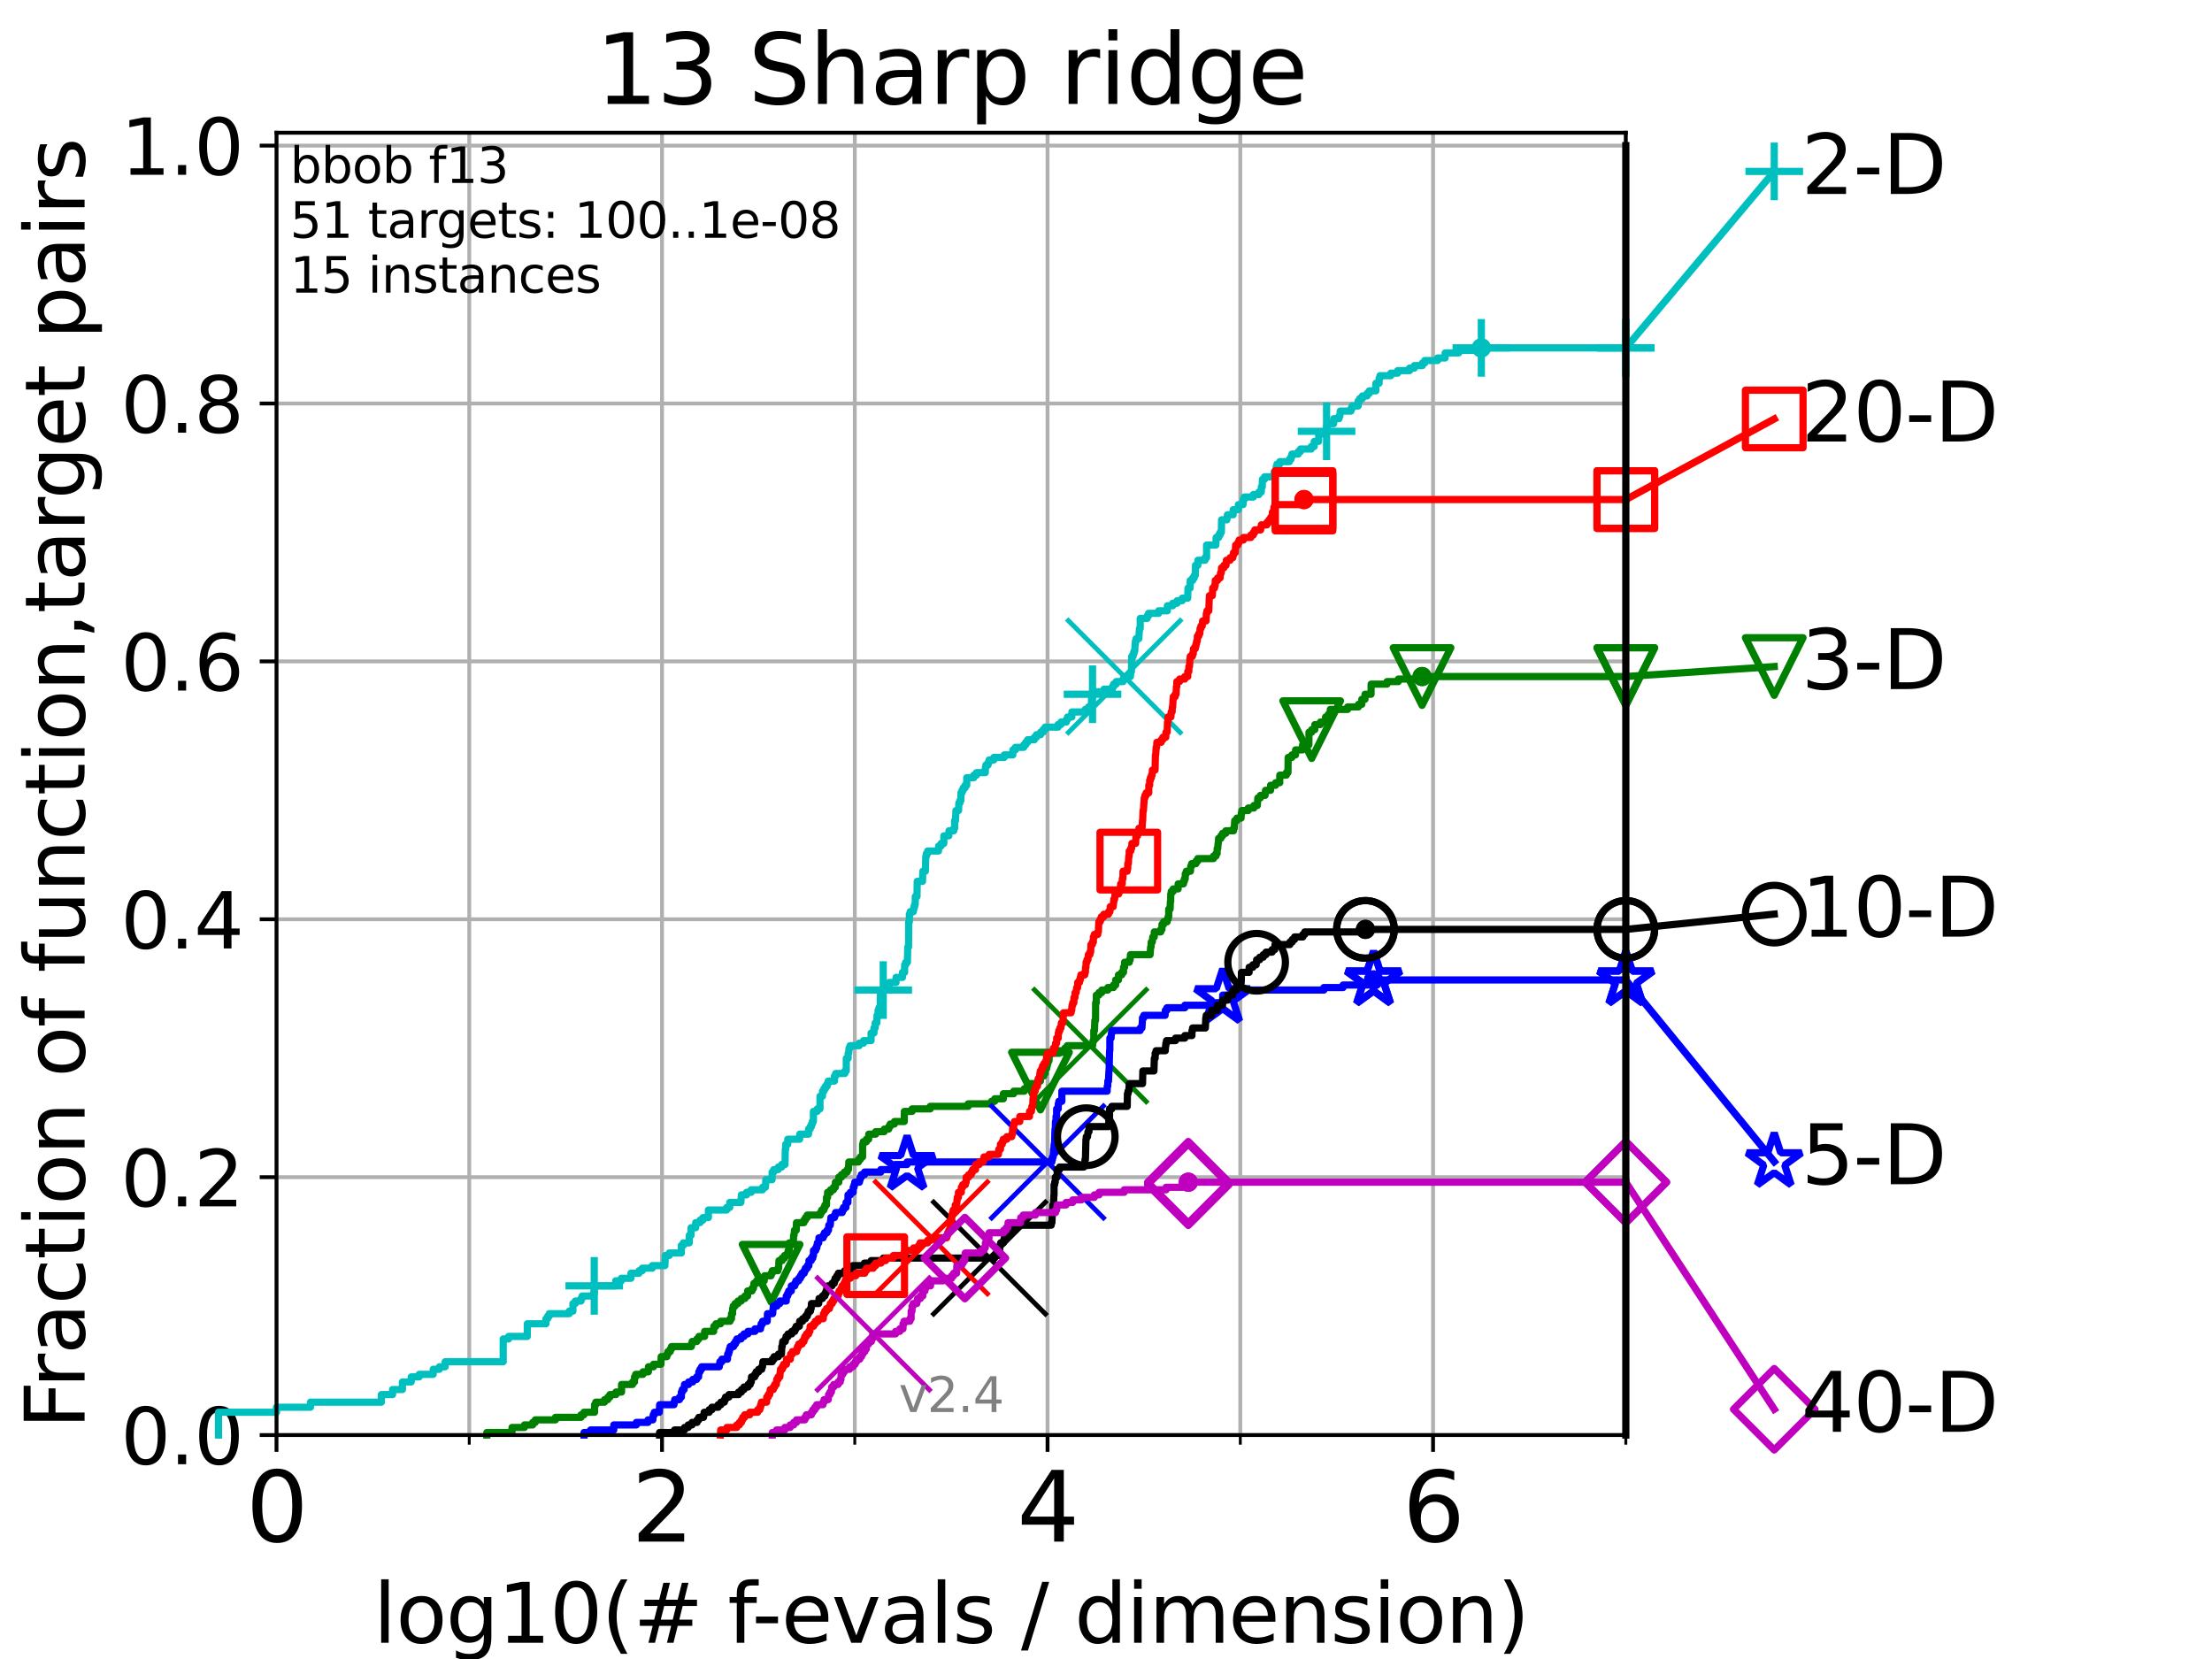 <?xml version="1.0" encoding="utf-8" standalone="no"?>
<!DOCTYPE svg PUBLIC "-//W3C//DTD SVG 1.1//EN"
  "http://www.w3.org/Graphics/SVG/1.1/DTD/svg11.dtd">
<svg height="345.6pt" version="1.1" viewBox="0 0 460.8 345.6" width="460.8pt" xmlns="http://www.w3.org/2000/svg" xmlns:xlink="http://www.w3.org/1999/xlink">
 <defs>
  <style type="text/css">*{stroke-linecap:butt;stroke-linejoin:round;}</style>
 </defs>
 <g id="figure_1">
  <g id="patch_1">
   <path d="M 0 345.6 
L 460.8 345.6 
L 460.8 0 
L 0 0 
z
" style="fill:#ffffff;"/>
  </g>
  <g id="axes_1">
   <g id="patch_2">
    <path d="M 57.6 298.944 
L 338.688 298.944 
L 338.688 27.648 
L 57.6 27.648 
z
" style="fill:#ffffff;"/>
   </g>
   <g id="matplotlib.axis_1">
    <g id="xtick_1">
     <g id="line2d_1">
      <path clip-path="url(#p966bd86a7e)" d="M 57.6 298.944 
L 57.6 27.648 
" style="fill:none;stroke:#b0b0b0;stroke-linecap:square;stroke-width:0.8;"/>
     </g>
     <g id="line2d_2">
      <defs>
       <path d="M 0 0 
L 0 3.5 
" id="m0caa13260d" style="stroke:#000000;stroke-width:0.8;"/>
      </defs>
      <g>
       <use style="stroke:#000000;stroke-width:0.8;" x="57.6" xlink:href="#m0caa13260d" y="298.944"/>
      </g>
     </g>
     <g id="text_1">
      <!-- 0 -->
      <g transform="translate(51.237 321.141)scale(0.2 -0.2)">
       <defs>
        <path d="M 2034 4250 
Q 1547 4250 1301 3770 
Q 1056 3291 1056 2328 
Q 1056 1369 1301 889 
Q 1547 409 2034 409 
Q 2525 409 2770 889 
Q 3016 1369 3016 2328 
Q 3016 3291 2770 3770 
Q 2525 4250 2034 4250 
z
M 2034 4750 
Q 2819 4750 3233 4129 
Q 3647 3509 3647 2328 
Q 3647 1150 3233 529 
Q 2819 -91 2034 -91 
Q 1250 -91 836 529 
Q 422 1150 422 2328 
Q 422 3509 836 4129 
Q 1250 4750 2034 4750 
z
" id="DejaVuSans-30" transform="scale(0.016)"/>
       </defs>
       <use xlink:href="#DejaVuSans-30"/>
      </g>
     </g>
    </g>
    <g id="xtick_2">
     <g id="line2d_3">
      <path clip-path="url(#p966bd86a7e)" d="M 137.911 298.944 
L 137.911 27.648 
" style="fill:none;stroke:#b0b0b0;stroke-linecap:square;stroke-width:0.8;"/>
     </g>
     <g id="line2d_4">
      <g>
       <use style="stroke:#000000;stroke-width:0.8;" x="137.911" xlink:href="#m0caa13260d" y="298.944"/>
      </g>
     </g>
     <g id="text_2">
      <!-- 2 -->
      <g transform="translate(131.548 321.141)scale(0.2 -0.2)">
       <defs>
        <path d="M 1228 531 
L 3431 531 
L 3431 0 
L 469 0 
L 469 531 
Q 828 903 1448 1529 
Q 2069 2156 2228 2338 
Q 2531 2678 2651 2914 
Q 2772 3150 2772 3378 
Q 2772 3750 2511 3984 
Q 2250 4219 1831 4219 
Q 1534 4219 1204 4116 
Q 875 4013 500 3803 
L 500 4441 
Q 881 4594 1212 4672 
Q 1544 4750 1819 4750 
Q 2544 4750 2975 4387 
Q 3406 4025 3406 3419 
Q 3406 3131 3298 2873 
Q 3191 2616 2906 2266 
Q 2828 2175 2409 1742 
Q 1991 1309 1228 531 
z
" id="DejaVuSans-32" transform="scale(0.016)"/>
       </defs>
       <use xlink:href="#DejaVuSans-32"/>
      </g>
     </g>
    </g>
    <g id="xtick_3">
     <g id="line2d_5">
      <path clip-path="url(#p966bd86a7e)" d="M 218.222 298.944 
L 218.222 27.648 
" style="fill:none;stroke:#b0b0b0;stroke-linecap:square;stroke-width:0.8;"/>
     </g>
     <g id="line2d_6">
      <g>
       <use style="stroke:#000000;stroke-width:0.8;" x="218.222" xlink:href="#m0caa13260d" y="298.944"/>
      </g>
     </g>
     <g id="text_3">
      <!-- 4 -->
      <g transform="translate(211.859 321.141)scale(0.2 -0.2)">
       <defs>
        <path d="M 2419 4116 
L 825 1625 
L 2419 1625 
L 2419 4116 
z
M 2253 4666 
L 3047 4666 
L 3047 1625 
L 3713 1625 
L 3713 1100 
L 3047 1100 
L 3047 0 
L 2419 0 
L 2419 1100 
L 313 1100 
L 313 1709 
L 2253 4666 
z
" id="DejaVuSans-34" transform="scale(0.016)"/>
       </defs>
       <use xlink:href="#DejaVuSans-34"/>
      </g>
     </g>
    </g>
    <g id="xtick_4">
     <g id="line2d_7">
      <path clip-path="url(#p966bd86a7e)" d="M 298.533 298.944 
L 298.533 27.648 
" style="fill:none;stroke:#b0b0b0;stroke-linecap:square;stroke-width:0.8;"/>
     </g>
     <g id="line2d_8">
      <g>
       <use style="stroke:#000000;stroke-width:0.8;" x="298.533" xlink:href="#m0caa13260d" y="298.944"/>
      </g>
     </g>
     <g id="text_4">
      <!-- 6 -->
      <g transform="translate(292.17 321.141)scale(0.2 -0.2)">
       <defs>
        <path d="M 2113 2584 
Q 1688 2584 1439 2293 
Q 1191 2003 1191 1497 
Q 1191 994 1439 701 
Q 1688 409 2113 409 
Q 2538 409 2786 701 
Q 3034 994 3034 1497 
Q 3034 2003 2786 2293 
Q 2538 2584 2113 2584 
z
M 3366 4563 
L 3366 3988 
Q 3128 4100 2886 4159 
Q 2644 4219 2406 4219 
Q 1781 4219 1451 3797 
Q 1122 3375 1075 2522 
Q 1259 2794 1537 2939 
Q 1816 3084 2150 3084 
Q 2853 3084 3261 2657 
Q 3669 2231 3669 1497 
Q 3669 778 3244 343 
Q 2819 -91 2113 -91 
Q 1303 -91 875 529 
Q 447 1150 447 2328 
Q 447 3434 972 4092 
Q 1497 4750 2381 4750 
Q 2619 4750 2861 4703 
Q 3103 4656 3366 4563 
z
" id="DejaVuSans-36" transform="scale(0.016)"/>
       </defs>
       <use xlink:href="#DejaVuSans-36"/>
      </g>
     </g>
    </g>
    <g id="xtick_5">
     <g id="line2d_9">
      <path clip-path="url(#p966bd86a7e)" d="M 97.755 298.944 
L 97.755 27.648 
" style="fill:none;stroke:#b0b0b0;stroke-linecap:square;stroke-width:0.8;"/>
     </g>
     <g id="line2d_10">
      <defs>
       <path d="M 0 0 
L 0 2 
" id="me192cba2ec" style="stroke:#000000;stroke-width:0.6;"/>
      </defs>
      <g>
       <use style="stroke:#000000;stroke-width:0.6;" x="97.755" xlink:href="#me192cba2ec" y="298.944"/>
      </g>
     </g>
    </g>
    <g id="xtick_6">
     <g id="line2d_11">
      <path clip-path="url(#p966bd86a7e)" d="M 178.066 298.944 
L 178.066 27.648 
" style="fill:none;stroke:#b0b0b0;stroke-linecap:square;stroke-width:0.8;"/>
     </g>
     <g id="line2d_12">
      <g>
       <use style="stroke:#000000;stroke-width:0.6;" x="178.066" xlink:href="#me192cba2ec" y="298.944"/>
      </g>
     </g>
    </g>
    <g id="xtick_7">
     <g id="line2d_13">
      <path clip-path="url(#p966bd86a7e)" d="M 258.377 298.944 
L 258.377 27.648 
" style="fill:none;stroke:#b0b0b0;stroke-linecap:square;stroke-width:0.8;"/>
     </g>
     <g id="line2d_14">
      <g>
       <use style="stroke:#000000;stroke-width:0.6;" x="258.377" xlink:href="#me192cba2ec" y="298.944"/>
      </g>
     </g>
    </g>
    <g id="xtick_8">
     <g id="line2d_15">
      <path clip-path="url(#p966bd86a7e)" d="M 338.688 298.944 
L 338.688 27.648 
" style="fill:none;stroke:#b0b0b0;stroke-linecap:square;stroke-width:0.8;"/>
     </g>
     <g id="line2d_16">
      <g>
       <use style="stroke:#000000;stroke-width:0.6;" x="338.688" xlink:href="#me192cba2ec" y="298.944"/>
      </g>
     </g>
    </g>
    <g id="text_5">
     <!-- log10(# f-evals / dimension) -->
     <g transform="translate(77.764 342.218)scale(0.17 -0.17)">
      <defs>
       <path d="M 603 4863 
L 1178 4863 
L 1178 0 
L 603 0 
L 603 4863 
z
" id="DejaVuSans-6c" transform="scale(0.016)"/>
       <path d="M 1959 3097 
Q 1497 3097 1228 2736 
Q 959 2375 959 1747 
Q 959 1119 1226 758 
Q 1494 397 1959 397 
Q 2419 397 2687 759 
Q 2956 1122 2956 1747 
Q 2956 2369 2687 2733 
Q 2419 3097 1959 3097 
z
M 1959 3584 
Q 2709 3584 3137 3096 
Q 3566 2609 3566 1747 
Q 3566 888 3137 398 
Q 2709 -91 1959 -91 
Q 1206 -91 779 398 
Q 353 888 353 1747 
Q 353 2609 779 3096 
Q 1206 3584 1959 3584 
z
" id="DejaVuSans-6f" transform="scale(0.016)"/>
       <path d="M 2906 1791 
Q 2906 2416 2648 2759 
Q 2391 3103 1925 3103 
Q 1463 3103 1205 2759 
Q 947 2416 947 1791 
Q 947 1169 1205 825 
Q 1463 481 1925 481 
Q 2391 481 2648 825 
Q 2906 1169 2906 1791 
z
M 3481 434 
Q 3481 -459 3084 -895 
Q 2688 -1331 1869 -1331 
Q 1566 -1331 1297 -1286 
Q 1028 -1241 775 -1147 
L 775 -588 
Q 1028 -725 1275 -790 
Q 1522 -856 1778 -856 
Q 2344 -856 2625 -561 
Q 2906 -266 2906 331 
L 2906 616 
Q 2728 306 2450 153 
Q 2172 0 1784 0 
Q 1141 0 747 490 
Q 353 981 353 1791 
Q 353 2603 747 3093 
Q 1141 3584 1784 3584 
Q 2172 3584 2450 3431 
Q 2728 3278 2906 2969 
L 2906 3500 
L 3481 3500 
L 3481 434 
z
" id="DejaVuSans-67" transform="scale(0.016)"/>
       <path d="M 794 531 
L 1825 531 
L 1825 4091 
L 703 3866 
L 703 4441 
L 1819 4666 
L 2450 4666 
L 2450 531 
L 3481 531 
L 3481 0 
L 794 0 
L 794 531 
z
" id="DejaVuSans-31" transform="scale(0.016)"/>
       <path d="M 1984 4856 
Q 1566 4138 1362 3434 
Q 1159 2731 1159 2009 
Q 1159 1288 1364 580 
Q 1569 -128 1984 -844 
L 1484 -844 
Q 1016 -109 783 600 
Q 550 1309 550 2009 
Q 550 2706 781 3412 
Q 1013 4119 1484 4856 
L 1984 4856 
z
" id="DejaVuSans-28" transform="scale(0.016)"/>
       <path d="M 3272 2816 
L 2363 2816 
L 2100 1772 
L 3016 1772 
L 3272 2816 
z
M 2803 4594 
L 2478 3297 
L 3391 3297 
L 3719 4594 
L 4219 4594 
L 3897 3297 
L 4872 3297 
L 4872 2816 
L 3775 2816 
L 3519 1772 
L 4513 1772 
L 4513 1294 
L 3397 1294 
L 3072 0 
L 2572 0 
L 2894 1294 
L 1978 1294 
L 1656 0 
L 1153 0 
L 1478 1294 
L 494 1294 
L 494 1772 
L 1594 1772 
L 1856 2816 
L 850 2816 
L 850 3297 
L 1978 3297 
L 2297 4594 
L 2803 4594 
z
" id="DejaVuSans-23" transform="scale(0.016)"/>
       <path id="DejaVuSans-20" transform="scale(0.016)"/>
       <path d="M 2375 4863 
L 2375 4384 
L 1825 4384 
Q 1516 4384 1395 4259 
Q 1275 4134 1275 3809 
L 1275 3500 
L 2222 3500 
L 2222 3053 
L 1275 3053 
L 1275 0 
L 697 0 
L 697 3053 
L 147 3053 
L 147 3500 
L 697 3500 
L 697 3744 
Q 697 4328 969 4595 
Q 1241 4863 1831 4863 
L 2375 4863 
z
" id="DejaVuSans-66" transform="scale(0.016)"/>
       <path d="M 313 2009 
L 1997 2009 
L 1997 1497 
L 313 1497 
L 313 2009 
z
" id="DejaVuSans-2d" transform="scale(0.016)"/>
       <path d="M 3597 1894 
L 3597 1613 
L 953 1613 
Q 991 1019 1311 708 
Q 1631 397 2203 397 
Q 2534 397 2845 478 
Q 3156 559 3463 722 
L 3463 178 
Q 3153 47 2828 -22 
Q 2503 -91 2169 -91 
Q 1331 -91 842 396 
Q 353 884 353 1716 
Q 353 2575 817 3079 
Q 1281 3584 2069 3584 
Q 2775 3584 3186 3129 
Q 3597 2675 3597 1894 
z
M 3022 2063 
Q 3016 2534 2758 2815 
Q 2500 3097 2075 3097 
Q 1594 3097 1305 2825 
Q 1016 2553 972 2059 
L 3022 2063 
z
" id="DejaVuSans-65" transform="scale(0.016)"/>
       <path d="M 191 3500 
L 800 3500 
L 1894 563 
L 2988 3500 
L 3597 3500 
L 2284 0 
L 1503 0 
L 191 3500 
z
" id="DejaVuSans-76" transform="scale(0.016)"/>
       <path d="M 2194 1759 
Q 1497 1759 1228 1600 
Q 959 1441 959 1056 
Q 959 750 1161 570 
Q 1363 391 1709 391 
Q 2188 391 2477 730 
Q 2766 1069 2766 1631 
L 2766 1759 
L 2194 1759 
z
M 3341 1997 
L 3341 0 
L 2766 0 
L 2766 531 
Q 2569 213 2275 61 
Q 1981 -91 1556 -91 
Q 1019 -91 701 211 
Q 384 513 384 1019 
Q 384 1609 779 1909 
Q 1175 2209 1959 2209 
L 2766 2209 
L 2766 2266 
Q 2766 2663 2505 2880 
Q 2244 3097 1772 3097 
Q 1472 3097 1187 3025 
Q 903 2953 641 2809 
L 641 3341 
Q 956 3463 1253 3523 
Q 1550 3584 1831 3584 
Q 2591 3584 2966 3190 
Q 3341 2797 3341 1997 
z
" id="DejaVuSans-61" transform="scale(0.016)"/>
       <path d="M 2834 3397 
L 2834 2853 
Q 2591 2978 2328 3040 
Q 2066 3103 1784 3103 
Q 1356 3103 1142 2972 
Q 928 2841 928 2578 
Q 928 2378 1081 2264 
Q 1234 2150 1697 2047 
L 1894 2003 
Q 2506 1872 2764 1633 
Q 3022 1394 3022 966 
Q 3022 478 2636 193 
Q 2250 -91 1575 -91 
Q 1294 -91 989 -36 
Q 684 19 347 128 
L 347 722 
Q 666 556 975 473 
Q 1284 391 1588 391 
Q 1994 391 2212 530 
Q 2431 669 2431 922 
Q 2431 1156 2273 1281 
Q 2116 1406 1581 1522 
L 1381 1569 
Q 847 1681 609 1914 
Q 372 2147 372 2553 
Q 372 3047 722 3315 
Q 1072 3584 1716 3584 
Q 2034 3584 2315 3537 
Q 2597 3491 2834 3397 
z
" id="DejaVuSans-73" transform="scale(0.016)"/>
       <path d="M 1625 4666 
L 2156 4666 
L 531 -594 
L 0 -594 
L 1625 4666 
z
" id="DejaVuSans-2f" transform="scale(0.016)"/>
       <path d="M 2906 2969 
L 2906 4863 
L 3481 4863 
L 3481 0 
L 2906 0 
L 2906 525 
Q 2725 213 2448 61 
Q 2172 -91 1784 -91 
Q 1150 -91 751 415 
Q 353 922 353 1747 
Q 353 2572 751 3078 
Q 1150 3584 1784 3584 
Q 2172 3584 2448 3432 
Q 2725 3281 2906 2969 
z
M 947 1747 
Q 947 1113 1208 752 
Q 1469 391 1925 391 
Q 2381 391 2643 752 
Q 2906 1113 2906 1747 
Q 2906 2381 2643 2742 
Q 2381 3103 1925 3103 
Q 1469 3103 1208 2742 
Q 947 2381 947 1747 
z
" id="DejaVuSans-64" transform="scale(0.016)"/>
       <path d="M 603 3500 
L 1178 3500 
L 1178 0 
L 603 0 
L 603 3500 
z
M 603 4863 
L 1178 4863 
L 1178 4134 
L 603 4134 
L 603 4863 
z
" id="DejaVuSans-69" transform="scale(0.016)"/>
       <path d="M 3328 2828 
Q 3544 3216 3844 3400 
Q 4144 3584 4550 3584 
Q 5097 3584 5394 3201 
Q 5691 2819 5691 2113 
L 5691 0 
L 5113 0 
L 5113 2094 
Q 5113 2597 4934 2840 
Q 4756 3084 4391 3084 
Q 3944 3084 3684 2787 
Q 3425 2491 3425 1978 
L 3425 0 
L 2847 0 
L 2847 2094 
Q 2847 2600 2669 2842 
Q 2491 3084 2119 3084 
Q 1678 3084 1418 2786 
Q 1159 2488 1159 1978 
L 1159 0 
L 581 0 
L 581 3500 
L 1159 3500 
L 1159 2956 
Q 1356 3278 1631 3431 
Q 1906 3584 2284 3584 
Q 2666 3584 2933 3390 
Q 3200 3197 3328 2828 
z
" id="DejaVuSans-6d" transform="scale(0.016)"/>
       <path d="M 3513 2113 
L 3513 0 
L 2938 0 
L 2938 2094 
Q 2938 2591 2744 2837 
Q 2550 3084 2163 3084 
Q 1697 3084 1428 2787 
Q 1159 2491 1159 1978 
L 1159 0 
L 581 0 
L 581 3500 
L 1159 3500 
L 1159 2956 
Q 1366 3272 1645 3428 
Q 1925 3584 2291 3584 
Q 2894 3584 3203 3211 
Q 3513 2838 3513 2113 
z
" id="DejaVuSans-6e" transform="scale(0.016)"/>
       <path d="M 513 4856 
L 1013 4856 
Q 1481 4119 1714 3412 
Q 1947 2706 1947 2009 
Q 1947 1309 1714 600 
Q 1481 -109 1013 -844 
L 513 -844 
Q 928 -128 1133 580 
Q 1338 1288 1338 2009 
Q 1338 2731 1133 3434 
Q 928 4138 513 4856 
z
" id="DejaVuSans-29" transform="scale(0.016)"/>
      </defs>
      <use xlink:href="#DejaVuSans-6c"/>
      <use x="27.783" xlink:href="#DejaVuSans-6f"/>
      <use x="88.965" xlink:href="#DejaVuSans-67"/>
      <use x="152.441" xlink:href="#DejaVuSans-31"/>
      <use x="216.064" xlink:href="#DejaVuSans-30"/>
      <use x="279.688" xlink:href="#DejaVuSans-28"/>
      <use x="318.701" xlink:href="#DejaVuSans-23"/>
      <use x="402.49" xlink:href="#DejaVuSans-20"/>
      <use x="434.277" xlink:href="#DejaVuSans-66"/>
      <use x="463.982" xlink:href="#DejaVuSans-2d"/>
      <use x="500.066" xlink:href="#DejaVuSans-65"/>
      <use x="561.59" xlink:href="#DejaVuSans-76"/>
      <use x="620.77" xlink:href="#DejaVuSans-61"/>
      <use x="682.049" xlink:href="#DejaVuSans-6c"/>
      <use x="709.832" xlink:href="#DejaVuSans-73"/>
      <use x="761.932" xlink:href="#DejaVuSans-20"/>
      <use x="793.719" xlink:href="#DejaVuSans-2f"/>
      <use x="827.41" xlink:href="#DejaVuSans-20"/>
      <use x="859.197" xlink:href="#DejaVuSans-64"/>
      <use x="922.674" xlink:href="#DejaVuSans-69"/>
      <use x="950.457" xlink:href="#DejaVuSans-6d"/>
      <use x="1047.869" xlink:href="#DejaVuSans-65"/>
      <use x="1109.393" xlink:href="#DejaVuSans-6e"/>
      <use x="1172.771" xlink:href="#DejaVuSans-73"/>
      <use x="1224.871" xlink:href="#DejaVuSans-69"/>
      <use x="1252.654" xlink:href="#DejaVuSans-6f"/>
      <use x="1313.836" xlink:href="#DejaVuSans-6e"/>
      <use x="1377.215" xlink:href="#DejaVuSans-29"/>
     </g>
    </g>
   </g>
   <g id="matplotlib.axis_2">
    <g id="ytick_1">
     <g id="line2d_17">
      <path clip-path="url(#p966bd86a7e)" d="M 57.6 298.944 
L 338.688 298.944 
" style="fill:none;stroke:#b0b0b0;stroke-linecap:square;stroke-width:0.8;"/>
     </g>
     <g id="line2d_18">
      <defs>
       <path d="M 0 0 
L -3.5 0 
" id="m294658de58" style="stroke:#000000;stroke-width:0.8;"/>
      </defs>
      <g>
       <use style="stroke:#000000;stroke-width:0.8;" x="57.6" xlink:href="#m294658de58" y="298.944"/>
      </g>
     </g>
     <g id="text_6">
      <!-- 0.0 -->
      <g transform="translate(25.155 305.023)scale(0.16 -0.16)">
       <defs>
        <path d="M 684 794 
L 1344 794 
L 1344 0 
L 684 0 
L 684 794 
z
" id="DejaVuSans-2e" transform="scale(0.016)"/>
       </defs>
       <use xlink:href="#DejaVuSans-30"/>
       <use x="63.623" xlink:href="#DejaVuSans-2e"/>
       <use x="95.41" xlink:href="#DejaVuSans-30"/>
      </g>
     </g>
    </g>
    <g id="ytick_2">
     <g id="line2d_19">
      <path clip-path="url(#p966bd86a7e)" d="M 57.6 245.222 
L 338.688 245.222 
" style="fill:none;stroke:#b0b0b0;stroke-linecap:square;stroke-width:0.8;"/>
     </g>
     <g id="line2d_20">
      <g>
       <use style="stroke:#000000;stroke-width:0.8;" x="57.6" xlink:href="#m294658de58" y="245.222"/>
      </g>
     </g>
     <g id="text_7">
      <!-- 0.2 -->
      <g transform="translate(25.155 251.301)scale(0.16 -0.16)">
       <use xlink:href="#DejaVuSans-30"/>
       <use x="63.623" xlink:href="#DejaVuSans-2e"/>
       <use x="95.41" xlink:href="#DejaVuSans-32"/>
      </g>
     </g>
    </g>
    <g id="ytick_3">
     <g id="line2d_21">
      <path clip-path="url(#p966bd86a7e)" d="M 57.6 191.5 
L 338.688 191.5 
" style="fill:none;stroke:#b0b0b0;stroke-linecap:square;stroke-width:0.8;"/>
     </g>
     <g id="line2d_22">
      <g>
       <use style="stroke:#000000;stroke-width:0.8;" x="57.6" xlink:href="#m294658de58" y="191.5"/>
      </g>
     </g>
     <g id="text_8">
      <!-- 0.4 -->
      <g transform="translate(25.155 197.579)scale(0.16 -0.16)">
       <use xlink:href="#DejaVuSans-30"/>
       <use x="63.623" xlink:href="#DejaVuSans-2e"/>
       <use x="95.41" xlink:href="#DejaVuSans-34"/>
      </g>
     </g>
    </g>
    <g id="ytick_4">
     <g id="line2d_23">
      <path clip-path="url(#p966bd86a7e)" d="M 57.6 137.778 
L 338.688 137.778 
" style="fill:none;stroke:#b0b0b0;stroke-linecap:square;stroke-width:0.8;"/>
     </g>
     <g id="line2d_24">
      <g>
       <use style="stroke:#000000;stroke-width:0.8;" x="57.6" xlink:href="#m294658de58" y="137.778"/>
      </g>
     </g>
     <g id="text_9">
      <!-- 0.6 -->
      <g transform="translate(25.155 143.857)scale(0.16 -0.16)">
       <use xlink:href="#DejaVuSans-30"/>
       <use x="63.623" xlink:href="#DejaVuSans-2e"/>
       <use x="95.41" xlink:href="#DejaVuSans-36"/>
      </g>
     </g>
    </g>
    <g id="ytick_5">
     <g id="line2d_25">
      <path clip-path="url(#p966bd86a7e)" d="M 57.6 84.056 
L 338.688 84.056 
" style="fill:none;stroke:#b0b0b0;stroke-linecap:square;stroke-width:0.8;"/>
     </g>
     <g id="line2d_26">
      <g>
       <use style="stroke:#000000;stroke-width:0.8;" x="57.6" xlink:href="#m294658de58" y="84.056"/>
      </g>
     </g>
     <g id="text_10">
      <!-- 0.8 -->
      <g transform="translate(25.155 90.135)scale(0.16 -0.16)">
       <defs>
        <path d="M 2034 2216 
Q 1584 2216 1326 1975 
Q 1069 1734 1069 1313 
Q 1069 891 1326 650 
Q 1584 409 2034 409 
Q 2484 409 2743 651 
Q 3003 894 3003 1313 
Q 3003 1734 2745 1975 
Q 2488 2216 2034 2216 
z
M 1403 2484 
Q 997 2584 770 2862 
Q 544 3141 544 3541 
Q 544 4100 942 4425 
Q 1341 4750 2034 4750 
Q 2731 4750 3128 4425 
Q 3525 4100 3525 3541 
Q 3525 3141 3298 2862 
Q 3072 2584 2669 2484 
Q 3125 2378 3379 2068 
Q 3634 1759 3634 1313 
Q 3634 634 3220 271 
Q 2806 -91 2034 -91 
Q 1263 -91 848 271 
Q 434 634 434 1313 
Q 434 1759 690 2068 
Q 947 2378 1403 2484 
z
M 1172 3481 
Q 1172 3119 1398 2916 
Q 1625 2713 2034 2713 
Q 2441 2713 2670 2916 
Q 2900 3119 2900 3481 
Q 2900 3844 2670 4047 
Q 2441 4250 2034 4250 
Q 1625 4250 1398 4047 
Q 1172 3844 1172 3481 
z
" id="DejaVuSans-38" transform="scale(0.016)"/>
       </defs>
       <use xlink:href="#DejaVuSans-30"/>
       <use x="63.623" xlink:href="#DejaVuSans-2e"/>
       <use x="95.41" xlink:href="#DejaVuSans-38"/>
      </g>
     </g>
    </g>
    <g id="ytick_6">
     <g id="line2d_27">
      <path clip-path="url(#p966bd86a7e)" d="M 57.6 30.334 
L 338.688 30.334 
" style="fill:none;stroke:#b0b0b0;stroke-linecap:square;stroke-width:0.8;"/>
     </g>
     <g id="line2d_28">
      <g>
       <use style="stroke:#000000;stroke-width:0.8;" x="57.6" xlink:href="#m294658de58" y="30.334"/>
      </g>
     </g>
     <g id="text_11">
      <!-- 1.0 -->
      <g transform="translate(25.155 36.413)scale(0.16 -0.16)">
       <use xlink:href="#DejaVuSans-31"/>
       <use x="63.623" xlink:href="#DejaVuSans-2e"/>
       <use x="95.41" xlink:href="#DejaVuSans-30"/>
      </g>
     </g>
    </g>
    <g id="text_12">
     <!-- Fraction of function,target pairs -->
     <g transform="translate(17.62 297.681)rotate(-90)scale(0.17 -0.17)">
      <defs>
       <path d="M 628 4666 
L 3309 4666 
L 3309 4134 
L 1259 4134 
L 1259 2759 
L 3109 2759 
L 3109 2228 
L 1259 2228 
L 1259 0 
L 628 0 
L 628 4666 
z
" id="DejaVuSans-46" transform="scale(0.016)"/>
       <path d="M 2631 2963 
Q 2534 3019 2420 3045 
Q 2306 3072 2169 3072 
Q 1681 3072 1420 2755 
Q 1159 2438 1159 1844 
L 1159 0 
L 581 0 
L 581 3500 
L 1159 3500 
L 1159 2956 
Q 1341 3275 1631 3429 
Q 1922 3584 2338 3584 
Q 2397 3584 2469 3576 
Q 2541 3569 2628 3553 
L 2631 2963 
z
" id="DejaVuSans-72" transform="scale(0.016)"/>
       <path d="M 3122 3366 
L 3122 2828 
Q 2878 2963 2633 3030 
Q 2388 3097 2138 3097 
Q 1578 3097 1268 2742 
Q 959 2388 959 1747 
Q 959 1106 1268 751 
Q 1578 397 2138 397 
Q 2388 397 2633 464 
Q 2878 531 3122 666 
L 3122 134 
Q 2881 22 2623 -34 
Q 2366 -91 2075 -91 
Q 1284 -91 818 406 
Q 353 903 353 1747 
Q 353 2603 823 3093 
Q 1294 3584 2113 3584 
Q 2378 3584 2631 3529 
Q 2884 3475 3122 3366 
z
" id="DejaVuSans-63" transform="scale(0.016)"/>
       <path d="M 1172 4494 
L 1172 3500 
L 2356 3500 
L 2356 3053 
L 1172 3053 
L 1172 1153 
Q 1172 725 1289 603 
Q 1406 481 1766 481 
L 2356 481 
L 2356 0 
L 1766 0 
Q 1100 0 847 248 
Q 594 497 594 1153 
L 594 3053 
L 172 3053 
L 172 3500 
L 594 3500 
L 594 4494 
L 1172 4494 
z
" id="DejaVuSans-74" transform="scale(0.016)"/>
       <path d="M 544 1381 
L 544 3500 
L 1119 3500 
L 1119 1403 
Q 1119 906 1312 657 
Q 1506 409 1894 409 
Q 2359 409 2629 706 
Q 2900 1003 2900 1516 
L 2900 3500 
L 3475 3500 
L 3475 0 
L 2900 0 
L 2900 538 
Q 2691 219 2414 64 
Q 2138 -91 1772 -91 
Q 1169 -91 856 284 
Q 544 659 544 1381 
z
M 1991 3584 
L 1991 3584 
z
" id="DejaVuSans-75" transform="scale(0.016)"/>
       <path d="M 750 794 
L 1409 794 
L 1409 256 
L 897 -744 
L 494 -744 
L 750 256 
L 750 794 
z
" id="DejaVuSans-2c" transform="scale(0.016)"/>
       <path d="M 1159 525 
L 1159 -1331 
L 581 -1331 
L 581 3500 
L 1159 3500 
L 1159 2969 
Q 1341 3281 1617 3432 
Q 1894 3584 2278 3584 
Q 2916 3584 3314 3078 
Q 3713 2572 3713 1747 
Q 3713 922 3314 415 
Q 2916 -91 2278 -91 
Q 1894 -91 1617 61 
Q 1341 213 1159 525 
z
M 3116 1747 
Q 3116 2381 2855 2742 
Q 2594 3103 2138 3103 
Q 1681 3103 1420 2742 
Q 1159 2381 1159 1747 
Q 1159 1113 1420 752 
Q 1681 391 2138 391 
Q 2594 391 2855 752 
Q 3116 1113 3116 1747 
z
" id="DejaVuSans-70" transform="scale(0.016)"/>
      </defs>
      <use xlink:href="#DejaVuSans-46"/>
      <use x="50.27" xlink:href="#DejaVuSans-72"/>
      <use x="91.383" xlink:href="#DejaVuSans-61"/>
      <use x="152.662" xlink:href="#DejaVuSans-63"/>
      <use x="207.643" xlink:href="#DejaVuSans-74"/>
      <use x="246.852" xlink:href="#DejaVuSans-69"/>
      <use x="274.635" xlink:href="#DejaVuSans-6f"/>
      <use x="335.816" xlink:href="#DejaVuSans-6e"/>
      <use x="399.195" xlink:href="#DejaVuSans-20"/>
      <use x="430.982" xlink:href="#DejaVuSans-6f"/>
      <use x="492.164" xlink:href="#DejaVuSans-66"/>
      <use x="527.369" xlink:href="#DejaVuSans-20"/>
      <use x="559.156" xlink:href="#DejaVuSans-66"/>
      <use x="594.361" xlink:href="#DejaVuSans-75"/>
      <use x="657.74" xlink:href="#DejaVuSans-6e"/>
      <use x="721.119" xlink:href="#DejaVuSans-63"/>
      <use x="776.1" xlink:href="#DejaVuSans-74"/>
      <use x="815.309" xlink:href="#DejaVuSans-69"/>
      <use x="843.092" xlink:href="#DejaVuSans-6f"/>
      <use x="904.273" xlink:href="#DejaVuSans-6e"/>
      <use x="967.652" xlink:href="#DejaVuSans-2c"/>
      <use x="999.439" xlink:href="#DejaVuSans-74"/>
      <use x="1038.648" xlink:href="#DejaVuSans-61"/>
      <use x="1099.928" xlink:href="#DejaVuSans-72"/>
      <use x="1139.291" xlink:href="#DejaVuSans-67"/>
      <use x="1202.768" xlink:href="#DejaVuSans-65"/>
      <use x="1264.291" xlink:href="#DejaVuSans-74"/>
      <use x="1303.5" xlink:href="#DejaVuSans-20"/>
      <use x="1335.287" xlink:href="#DejaVuSans-70"/>
      <use x="1398.764" xlink:href="#DejaVuSans-61"/>
      <use x="1460.043" xlink:href="#DejaVuSans-69"/>
      <use x="1487.826" xlink:href="#DejaVuSans-72"/>
      <use x="1528.939" xlink:href="#DejaVuSans-73"/>
     </g>
    </g>
   </g>
   <g id="line2d_29">
    <defs>
     <path d="M 0 1.5 
C 0.398 1.5 0.779 1.342 1.061 1.061 
C 1.342 0.779 1.5 0.398 1.5 0 
C 1.5 -0.398 1.342 -0.779 1.061 -1.061 
C 0.779 -1.342 0.398 -1.5 0 -1.5 
C -0.398 -1.5 -0.779 -1.342 -1.061 -1.061 
C -1.342 -0.779 -1.5 -0.398 -1.5 0 
C -1.5 0.398 -1.342 0.779 -1.061 1.061 
C -0.779 1.342 -0.398 1.5 0 1.5 
z
" id="m440602d9cc" style="stroke:#00bfbf;"/>
    </defs>
    <g>
     <use style="fill:#00bfbf;stroke:#00bfbf;" x="308.591" xlink:href="#m440602d9cc" y="72.469"/>
     <use style="fill:#00bfbf;stroke:#00bfbf;" x="308.591" xlink:href="#m440602d9cc" y="72.469"/>
    </g>
   </g>
   <g id="line2d_30">
    <path d="M 45.512 298.944 
L 45.512 294.204 
L 57.6 294.204 
L 57.6 293.15 
L 64.671 293.15 
L 64.671 292.097 
L 79.447 292.097 
L 79.447 290.517 
L 81.776 290.517 
L 81.776 289.464 
L 83.83 289.464 
L 83.83 287.884 
L 85.667 287.884 
L 85.667 286.83 
L 87.33 286.83 
L 87.33 286.304 
L 90.243 286.304 
L 90.243 285.25 
L 91.535 285.25 
L 91.535 284.723 
L 92.738 284.723 
L 92.738 283.67 
L 104.826 283.67 
L 104.826 278.93 
L 105.952 278.93 
L 105.952 278.403 
L 109.843 278.403 
L 109.843 275.77 
L 113.735 275.77 
L 113.735 274.716 
L 114.08 274.716 
L 114.08 274.19 
L 114.419 274.19 
L 114.419 273.663 
L 118.577 273.663 
L 118.577 273.136 
L 119.352 273.136 
L 119.352 271.556 
L 119.85 271.556 
L 119.85 271.03 
L 121.037 271.03 
L 121.037 270.503 
L 121.265 270.503 
L 121.265 269.976 
L 123.594 269.976 
L 123.594 269.45 
L 123.791 269.45 
L 123.791 267.87 
L 128.26 267.87 
L 128.26 266.816 
L 129.433 266.816 
L 129.433 266.289 
L 131.44 266.289 
L 131.44 265.236 
L 133.125 265.236 
L 133.125 264.709 
L 133.8 264.709 
L 133.8 264.183 
L 135.879 264.183 
L 135.879 263.656 
L 138.511 263.656 
L 138.595 261.549 
L 139.414 261.549 
L 139.414 261.023 
L 141.941 261.023 
L 141.941 259.443 
L 142.352 259.443 
L 142.352 258.916 
L 143.591 258.916 
L 143.591 257.336 
L 143.965 257.336 
L 143.965 255.756 
L 144.924 255.756 
L 144.924 254.702 
L 145.833 254.702 
L 145.833 254.176 
L 146.431 254.176 
L 146.431 253.649 
L 147.57 253.649 
L 147.57 252.069 
L 151.381 252.069 
L 151.381 251.542 
L 152.014 251.542 
L 152.014 250.489 
L 154.338 250.489 
L 154.44 248.909 
L 155.521 248.909 
L 155.521 248.382 
L 156.479 248.382 
L 156.479 247.855 
L 158.864 247.855 
L 158.864 247.329 
L 159.457 247.329 
L 159.532 245.749 
L 160.845 245.749 
L 160.845 244.169 
L 161.192 244.169 
L 161.192 243.642 
L 162.13 243.642 
L 162.13 243.115 
L 162.834 243.115 
L 162.834 242.589 
L 163.53 242.589 
L 163.59 239.428 
L 163.67 239.428 
L 163.67 238.375 
L 164.102 238.375 
L 164.102 237.322 
L 166.578 237.322 
L 166.595 236.268 
L 168.431 236.268 
L 168.431 235.215 
L 168.776 235.215 
L 168.776 234.688 
L 169.041 234.688 
L 169.041 234.162 
L 169.23 234.162 
L 169.23 233.635 
L 169.446 233.635 
L 169.446 231.528 
L 170.242 231.528 
L 170.242 231.001 
L 170.82 231.001 
L 170.82 228.368 
L 171.341 228.368 
L 171.341 227.315 
L 171.633 227.315 
L 171.633 226.788 
L 171.958 226.788 
L 171.958 226.261 
L 172.325 226.261 
L 172.325 225.735 
L 172.53 225.735 
L 172.53 225.208 
L 173.834 225.208 
L 173.834 224.155 
L 174.087 224.155 
L 174.087 223.628 
L 175.995 223.628 
L 175.995 223.101 
L 176.297 223.101 
L 176.297 220.468 
L 176.688 220.468 
L 176.688 219.414 
L 176.801 219.414 
L 176.866 218.361 
L 177.071 218.361 
L 177.071 217.834 
L 178.992 217.834 
L 178.992 217.308 
L 179.894 217.308 
L 179.894 216.781 
L 181.462 216.781 
L 181.462 215.201 
L 182.062 215.201 
L 182.062 214.148 
L 182.317 214.148 
L 182.317 213.094 
L 182.662 213.094 
L 182.702 211.514 
L 182.915 211.514 
L 182.915 210.461 
L 183.105 210.461 
L 183.105 209.934 
L 183.384 209.934 
L 183.384 207.301 
L 183.909 207.301 
L 183.996 205.721 
L 185.213 205.721 
L 185.224 204.667 
L 186.662 204.667 
L 186.662 203.614 
L 187.994 203.614 
L 187.994 202.56 
L 188.452 202.56 
L 188.452 200.98 
L 188.681 200.98 
L 188.681 200.454 
L 189.033 200.454 
L 189.094 197.294 
L 189.269 197.294 
L 189.301 192.027 
L 189.438 192.027 
L 189.438 190.447 
L 189.605 190.447 
L 189.605 189.92 
L 190.267 189.92 
L 190.267 189.393 
L 190.392 189.393 
L 190.392 188.867 
L 190.542 188.867 
L 190.542 188.34 
L 190.666 188.34 
L 190.666 186.76 
L 191.03 186.76 
L 191.071 183.6 
L 192.177 183.6 
L 192.247 181.493 
L 192.776 181.493 
L 192.862 178.333 
L 192.989 178.333 
L 192.989 177.806 
L 193.25 177.806 
L 193.25 177.28 
L 195.51 177.28 
L 195.555 176.226 
L 196.069 176.226 
L 196.069 175.699 
L 196.622 175.699 
L 196.622 174.119 
L 197.667 174.119 
L 197.69 173.066 
L 198.685 173.066 
L 198.685 172.539 
L 198.864 172.539 
L 198.864 170.959 
L 199.05 170.959 
L 199.134 168.853 
L 199.69 168.853 
L 199.743 167.272 
L 199.973 167.272 
L 199.973 166.746 
L 200.178 166.746 
L 200.178 165.166 
L 200.4 165.166 
L 200.4 164.639 
L 200.657 164.639 
L 200.657 164.112 
L 201.049 164.112 
L 201.049 163.586 
L 201.389 163.586 
L 201.389 162.006 
L 202.857 162.006 
L 202.857 161.479 
L 203.42 161.479 
L 203.42 160.952 
L 205.261 160.952 
L 205.261 159.899 
L 205.376 159.899 
L 205.376 159.372 
L 205.829 159.372 
L 205.829 158.846 
L 206.041 158.846 
L 206.041 158.319 
L 207.018 158.319 
L 207.018 157.792 
L 209.197 157.792 
L 209.197 157.265 
L 210.985 157.265 
L 211.003 156.212 
L 211.519 156.212 
L 211.519 155.685 
L 213.264 155.685 
L 213.264 155.159 
L 213.675 155.159 
L 213.675 154.632 
L 214.079 154.632 
L 214.079 154.105 
L 215.476 154.105 
L 215.476 153.579 
L 215.913 153.579 
L 215.913 153.052 
L 216.775 153.052 
L 216.775 152.525 
L 217.287 152.525 
L 217.287 151.999 
L 217.716 151.999 
L 217.716 151.472 
L 220.414 151.472 
L 220.414 150.945 
L 221.02 150.945 
L 221.02 150.419 
L 222.133 150.419 
L 222.133 149.892 
L 222.387 149.892 
L 222.387 149.365 
L 223.289 149.365 
L 223.289 148.312 
L 226.066 148.312 
L 226.066 147.785 
L 226.755 147.785 
L 226.755 147.258 
L 227.323 147.258 
L 227.421 145.152 
L 227.58 145.152 
L 227.592 144.098 
L 229.974 144.098 
L 229.974 143.572 
L 231.719 143.572 
L 231.719 143.045 
L 231.979 143.045 
L 231.979 142.518 
L 232.525 142.518 
L 232.525 141.992 
L 233.954 141.992 
L 233.954 141.465 
L 234.172 141.465 
L 234.172 140.938 
L 235.482 140.938 
L 235.582 139.885 
L 235.701 139.885 
L 235.752 136.725 
L 236.057 136.725 
L 236.057 136.198 
L 236.225 136.198 
L 236.225 135.671 
L 236.392 135.671 
L 236.465 134.091 
L 236.519 134.091 
L 236.519 133.565 
L 236.674 133.565 
L 236.674 133.038 
L 237.238 133.038 
L 237.33 131.458 
L 237.365 131.458 
L 237.365 130.931 
L 237.531 130.931 
L 237.531 128.824 
L 238.982 128.824 
L 238.982 128.298 
L 239.258 128.298 
L 239.258 127.771 
L 241.364 127.771 
L 241.364 127.244 
L 243.187 127.244 
L 243.187 126.191 
L 244.303 126.191 
L 244.303 125.664 
L 245.213 125.664 
L 245.213 125.138 
L 246.274 125.138 
L 246.274 124.611 
L 247.419 124.611 
L 247.487 122.504 
L 247.924 122.504 
L 247.943 120.924 
L 248.452 120.924 
L 248.452 120.397 
L 248.789 120.397 
L 248.789 119.871 
L 249 119.871 
L 249.04 117.764 
L 249.536 117.764 
L 249.536 116.711 
L 251.028 116.711 
L 251.028 116.184 
L 251.355 116.184 
L 251.355 113.55 
L 253.278 113.55 
L 253.35 111.97 
L 253.875 111.97 
L 253.875 111.444 
L 254.167 111.444 
L 254.167 110.917 
L 254.432 110.917 
L 254.48 108.284 
L 255.59 108.284 
L 255.692 107.23 
L 256.895 107.23 
L 256.895 106.177 
L 257.973 106.177 
L 257.973 105.124 
L 258.951 105.124 
L 258.971 104.07 
L 259.214 104.07 
L 259.214 103.543 
L 261.093 103.543 
L 261.093 103.017 
L 262.263 103.017 
L 262.263 102.49 
L 262.752 102.49 
L 262.757 101.437 
L 262.949 101.437 
L 262.987 99.857 
L 263.422 99.857 
L 263.422 99.33 
L 265.407 99.33 
L 265.443 98.277 
L 265.856 98.277 
L 265.856 97.223 
L 266.01 97.223 
L 266.01 96.697 
L 266.599 96.697 
L 266.599 96.17 
L 268.625 96.17 
L 268.625 95.643 
L 268.955 95.643 
L 268.955 95.116 
L 269.127 95.116 
L 269.127 94.59 
L 270.461 94.59 
L 270.461 94.063 
L 270.918 94.063 
L 270.918 93.536 
L 273.169 93.536 
L 273.169 93.01 
L 273.779 93.01 
L 273.779 91.956 
L 274.696 91.956 
L 274.72 90.376 
L 276.016 90.376 
L 276.016 89.85 
L 276.349 89.85 
L 276.349 88.796 
L 276.552 88.796 
L 276.552 88.27 
L 277.823 88.27 
L 277.839 87.216 
L 278.93 87.216 
L 278.93 86.69 
L 279.122 86.69 
L 279.194 85.636 
L 281.426 85.636 
L 281.426 85.109 
L 281.657 85.109 
L 281.657 84.583 
L 282.922 84.583 
L 282.922 83.529 
L 283.273 83.529 
L 283.273 83.003 
L 283.825 83.003 
L 283.825 82.476 
L 284.799 82.476 
L 284.799 81.949 
L 285.248 81.949 
L 285.248 81.423 
L 286.615 81.423 
L 286.617 79.843 
L 287.294 79.843 
L 287.294 78.789 
L 287.469 78.789 
L 287.469 78.263 
L 289.727 78.263 
L 289.727 77.736 
L 291.161 77.736 
L 291.161 77.209 
L 293.637 77.209 
L 293.637 76.682 
L 294.64 76.682 
L 294.64 76.156 
L 296.303 76.156 
L 296.303 75.629 
L 296.797 75.629 
L 296.797 75.102 
L 299.471 75.102 
L 299.471 74.576 
L 301.045 74.576 
L 301.05 73.522 
L 303.876 73.522 
L 303.876 72.996 
L 308.591 72.996 
L 308.591 72.469 
L 338.688 72.469 
L 338.688 72.469 
" style="fill:none;stroke:#00bfbf;stroke-linecap:square;stroke-width:1.5;"/>
   </g>
   <g id="line2d_31">
    <defs>
     <path d="M -6 0 
L 6 0 
M 0 6 
L 0 -6 
" id="mb9923213a6" style="stroke:#00bfbf;stroke-width:1.5;"/>
    </defs>
    <g>
     <use style="fill-opacity:0;stroke:#00bfbf;stroke-width:1.5;" x="123.791" xlink:href="#mb9923213a6" y="267.87"/>
     <use style="fill-opacity:0;stroke:#00bfbf;stroke-width:1.5;" x="183.996" xlink:href="#mb9923213a6" y="206.247"/>
     <use style="fill-opacity:0;stroke:#00bfbf;stroke-width:1.5;" x="227.592" xlink:href="#mb9923213a6" y="144.625"/>
     <use style="fill-opacity:0;stroke:#00bfbf;stroke-width:1.5;" x="276.349" xlink:href="#mb9923213a6" y="89.85"/>
     <use style="fill-opacity:0;stroke:#00bfbf;stroke-width:1.5;" x="308.591" xlink:href="#mb9923213a6" y="72.469"/>
     <use style="fill-opacity:0;stroke:#00bfbf;stroke-width:1.5;" x="338.688" xlink:href="#mb9923213a6" y="72.469"/>
    </g>
   </g>
   <g id="line2d_32">
    <path style="fill:none;stroke:#00bfbf;stroke-linecap:square;stroke-width:1.5;"/>
    <g/>
   </g>
   <g id="line2d_33">
    <path clip-path="url(#p966bd86a7e)" d="M 234.201 140.938 
" style="fill:none;stroke:#00bfbf;stroke-linecap:square;stroke-width:1.5;"/>
    <defs>
     <path d="M -12 12 
L 12 -12 
M -12 -12 
L 12 12 
" id="mb85d085138" style="stroke:#00bfbf;"/>
    </defs>
    <g clip-path="url(#p966bd86a7e)">
     <use style="fill:#00bfbf;stroke:#00bfbf;" x="234.201" xlink:href="#mb85d085138" y="140.938"/>
    </g>
   </g>
   <g id="line2d_34">
    <defs>
     <path d="M 0 1.5 
C 0.398 1.5 0.779 1.342 1.061 1.061 
C 1.342 0.779 1.5 0.398 1.5 0 
C 1.5 -0.398 1.342 -0.779 1.061 -1.061 
C 0.779 -1.342 0.398 -1.5 0 -1.5 
C -0.398 -1.5 -0.779 -1.342 -1.061 -1.061 
C -1.342 -0.779 -1.5 -0.398 -1.5 0 
C -1.5 0.398 -1.342 0.779 -1.061 1.061 
C -0.779 1.342 -0.398 1.5 0 1.5 
z
" id="mcc2ca1698d" style="stroke:#008000;"/>
    </defs>
    <g>
     <use style="fill:#008000;stroke:#008000;" x="296.241" xlink:href="#mcc2ca1698d" y="140.938"/>
     <use style="fill:#008000;stroke:#008000;" x="296.241" xlink:href="#mcc2ca1698d" y="140.938"/>
    </g>
   </g>
   <g id="line2d_35">
    <path d="M 101.413 298.944 
L 101.413 298.417 
L 106.664 298.417 
L 106.664 297.364 
L 109.252 297.364 
L 109.252 296.837 
L 110.969 296.837 
L 110.969 296.311 
L 111.506 296.311 
L 111.506 295.784 
L 115.711 295.784 
L 115.711 295.257 
L 121.037 295.257 
L 121.037 294.731 
L 121.638 294.731 
L 121.638 294.204 
L 123.856 294.204 
L 123.856 292.624 
L 124.114 292.624 
L 124.114 292.097 
L 125.939 292.097 
L 125.939 291.57 
L 126.618 291.57 
L 126.618 291.044 
L 127.057 291.044 
L 127.057 290.517 
L 128.311 290.517 
L 128.311 289.99 
L 129.48 289.99 
L 129.48 288.41 
L 131.774 288.41 
L 131.774 287.884 
L 132.182 287.884 
L 132.182 286.83 
L 132.423 286.83 
L 132.423 286.304 
L 133.947 286.304 
L 133.947 285.777 
L 135.077 285.777 
L 135.077 284.723 
L 136.138 284.723 
L 136.138 284.197 
L 137.677 284.197 
L 137.736 282.617 
L 138.927 282.617 
L 138.927 282.09 
L 139.145 282.09 
L 139.145 281.563 
L 139.626 281.563 
L 139.626 281.037 
L 139.887 281.037 
L 139.887 280.51 
L 144.026 280.51 
L 144.026 279.983 
L 144.189 279.983 
L 144.189 279.457 
L 145.175 279.457 
L 145.175 278.93 
L 145.591 278.93 
L 145.591 278.403 
L 146.784 278.403 
L 146.784 277.35 
L 148.671 277.35 
L 148.702 276.296 
L 149.135 276.296 
L 149.135 275.77 
L 150.115 275.77 
L 150.115 275.243 
L 152.079 275.243 
L 152.079 274.716 
L 152.386 274.716 
L 152.386 273.663 
L 152.612 273.663 
L 152.612 272.61 
L 152.737 272.61 
L 152.737 272.083 
L 153.13 272.083 
L 153.13 271.556 
L 153.727 271.556 
L 153.727 271.03 
L 154.417 271.03 
L 154.417 270.503 
L 155.189 270.503 
L 155.189 269.976 
L 155.742 269.976 
L 155.742 268.923 
L 156.658 268.923 
L 156.658 268.396 
L 156.953 268.396 
L 157.05 267.343 
L 157.604 267.343 
L 157.604 266.816 
L 159.201 266.816 
L 159.27 265.763 
L 160.633 265.763 
L 160.633 265.236 
L 160.868 265.236 
L 160.868 264.709 
L 162.058 264.709 
L 162.058 264.183 
L 162.203 264.183 
L 162.275 262.603 
L 162.938 262.603 
L 162.938 262.076 
L 163.429 262.076 
L 163.429 261.549 
L 164.037 261.549 
L 164.037 261.023 
L 164.192 261.023 
L 164.192 260.496 
L 164.397 260.496 
L 164.397 258.916 
L 165.254 258.916 
L 165.327 257.336 
L 165.411 257.336 
L 165.507 256.282 
L 165.873 256.282 
L 165.92 254.702 
L 167.471 254.702 
L 167.471 254.176 
L 167.788 254.176 
L 167.788 253.649 
L 168.161 253.649 
L 168.161 253.122 
L 170.89 253.122 
L 170.89 252.596 
L 171.169 252.596 
L 171.169 252.069 
L 171.629 252.069 
L 171.629 251.542 
L 171.846 251.542 
L 171.846 251.016 
L 172.175 251.016 
L 172.175 249.436 
L 172.402 249.436 
L 172.402 248.382 
L 173.018 248.382 
L 173.018 247.855 
L 173.629 247.855 
L 173.629 247.329 
L 174.029 247.329 
L 174.029 246.275 
L 174.733 246.275 
L 174.733 245.222 
L 175.3 245.222 
L 175.3 244.695 
L 175.896 244.695 
L 175.896 244.169 
L 176.485 244.169 
L 176.485 243.642 
L 176.744 243.642 
L 176.819 242.062 
L 178.828 242.062 
L 178.828 241.535 
L 179.224 241.535 
L 179.224 241.009 
L 179.691 241.009 
L 179.691 238.375 
L 179.829 238.375 
L 179.829 237.848 
L 180.483 237.848 
L 180.483 237.322 
L 180.953 237.322 
L 180.977 236.268 
L 182.421 236.268 
L 182.421 235.742 
L 184.202 235.742 
L 184.202 235.215 
L 185.133 235.215 
L 185.133 234.688 
L 185.433 234.688 
L 185.433 234.162 
L 186.321 234.162 
L 186.321 233.635 
L 188.372 233.635 
L 188.397 231.528 
L 190.002 231.528 
L 190.002 231.001 
L 193.783 231.001 
L 193.783 230.475 
L 201.689 230.475 
L 201.689 229.948 
L 206.55 229.948 
L 206.55 229.421 
L 207.219 229.421 
L 207.219 228.895 
L 209.016 228.895 
L 209.016 227.841 
L 211.165 227.841 
L 211.165 227.315 
L 213.382 227.315 
L 213.382 226.788 
L 213.996 226.788 
L 213.996 226.261 
L 214.566 226.261 
L 214.566 225.735 
L 216.164 225.735 
L 216.164 225.208 
L 216.746 225.208 
L 216.746 224.155 
L 217.438 224.155 
L 217.438 223.628 
L 217.708 223.628 
L 217.708 222.575 
L 218.041 222.575 
L 218.041 222.048 
L 218.166 222.048 
L 218.166 221.521 
L 218.297 221.521 
L 218.297 220.994 
L 218.527 220.994 
L 218.618 219.414 
L 220.656 219.414 
L 220.656 218.888 
L 221.823 218.888 
L 221.823 218.361 
L 222.316 218.361 
L 222.316 217.834 
L 227.602 217.834 
L 227.701 216.781 
L 227.861 216.781 
L 227.861 214.674 
L 228.001 214.674 
L 228.074 212.567 
L 228.214 212.567 
L 228.242 208.881 
L 228.388 208.881 
L 228.388 207.301 
L 228.925 207.301 
L 228.925 206.774 
L 229.512 206.774 
L 229.512 206.247 
L 230.776 206.247 
L 230.776 205.721 
L 231.962 205.721 
L 231.962 205.194 
L 232.414 205.194 
L 232.414 204.141 
L 233.002 204.141 
L 233.002 203.087 
L 233.665 203.087 
L 233.665 202.56 
L 234.044 202.56 
L 234.044 201.507 
L 234.262 201.507 
L 234.262 200.454 
L 235.259 200.454 
L 235.259 199.927 
L 235.442 199.927 
L 235.494 198.874 
L 239.587 198.874 
L 239.696 197.294 
L 239.783 197.294 
L 239.825 196.24 
L 240.038 196.24 
L 240.139 195.187 
L 240.45 195.187 
L 240.45 194.133 
L 241.801 194.133 
L 241.801 193.607 
L 242.06 193.607 
L 242.06 192.553 
L 242.4 192.553 
L 242.4 192.027 
L 243.139 192.027 
L 243.139 191.5 
L 243.34 191.5 
L 243.34 190.973 
L 243.464 190.973 
L 243.464 189.393 
L 243.752 189.393 
L 243.811 187.813 
L 243.875 187.813 
L 243.886 186.233 
L 243.987 186.233 
L 243.987 185.706 
L 244.386 185.706 
L 244.386 185.18 
L 245.428 185.18 
L 245.428 184.126 
L 246.539 184.126 
L 246.539 183.6 
L 246.719 183.6 
L 246.719 183.073 
L 246.908 183.073 
L 246.908 182.02 
L 247.128 182.02 
L 247.128 181.493 
L 247.99 181.493 
L 248.053 180.44 
L 248.234 180.44 
L 248.234 179.913 
L 249.142 179.913 
L 249.142 179.386 
L 249.52 179.386 
L 249.52 178.86 
L 252.785 178.86 
L 252.785 178.333 
L 253.308 178.333 
L 253.308 177.806 
L 253.558 177.806 
L 253.558 176.753 
L 253.677 176.753 
L 253.753 175.699 
L 253.802 175.699 
L 253.853 174.646 
L 254.335 174.646 
L 254.335 174.119 
L 254.686 174.119 
L 254.686 173.593 
L 255.363 173.593 
L 255.363 173.066 
L 256.965 173.066 
L 256.965 172.539 
L 257.12 172.539 
L 257.212 170.959 
L 257.662 170.959 
L 257.662 170.433 
L 258.538 170.433 
L 258.597 169.379 
L 258.689 169.379 
L 258.689 168.853 
L 260.023 168.853 
L 260.023 168.326 
L 261.203 168.326 
L 261.203 167.799 
L 261.926 167.799 
L 262.035 166.219 
L 262.566 166.219 
L 262.566 165.692 
L 263.537 165.692 
L 263.629 164.639 
L 264.68 164.639 
L 264.683 163.586 
L 265.729 163.586 
L 265.729 163.059 
L 266.593 163.059 
L 266.602 161.479 
L 267.97 161.479 
L 267.97 160.952 
L 268.306 160.952 
L 268.349 157.792 
L 269.119 157.792 
L 269.119 157.265 
L 269.878 157.265 
L 269.895 156.212 
L 271.335 156.212 
L 271.356 155.159 
L 272.661 155.159 
L 272.685 152.525 
L 273.246 152.525 
L 273.246 151.999 
L 273.9 151.999 
L 273.904 150.945 
L 275.058 150.945 
L 275.058 150.419 
L 276.106 150.419 
L 276.139 149.365 
L 276.689 149.365 
L 276.689 148.838 
L 277.05 148.838 
L 277.127 147.785 
L 280.739 147.785 
L 280.739 147.258 
L 282.992 147.258 
L 282.992 146.732 
L 283.687 146.732 
L 283.689 145.678 
L 284.356 145.678 
L 284.357 144.625 
L 285.619 144.625 
L 285.629 142.518 
L 288.939 142.518 
L 288.939 141.992 
L 291.292 141.992 
L 291.292 141.465 
L 296.241 141.465 
L 296.241 140.938 
L 338.688 140.938 
L 338.688 140.938 
" style="fill:none;stroke:#008000;stroke-linecap:square;stroke-width:1.5;"/>
   </g>
   <g id="line2d_36">
    <defs>
     <path d="M -0 6 
L 6 -6 
L -6 -6 
z
" id="m950a1b8268" style="stroke:#008000;stroke-linejoin:miter;stroke-width:1.5;"/>
    </defs>
    <g>
     <use style="fill-opacity:0;stroke:#008000;stroke-linejoin:miter;stroke-width:1.5;" x="160.633" xlink:href="#m950a1b8268" y="265.236"/>
     <use style="fill-opacity:0;stroke:#008000;stroke-linejoin:miter;stroke-width:1.5;" x="216.746" xlink:href="#m950a1b8268" y="225.208"/>
     <use style="fill-opacity:0;stroke:#008000;stroke-linejoin:miter;stroke-width:1.5;" x="273.246" xlink:href="#m950a1b8268" y="151.999"/>
     <use style="fill-opacity:0;stroke:#008000;stroke-linejoin:miter;stroke-width:1.5;" x="296.241" xlink:href="#m950a1b8268" y="140.938"/>
     <use style="fill-opacity:0;stroke:#008000;stroke-linejoin:miter;stroke-width:1.5;" x="338.688" xlink:href="#m950a1b8268" y="140.938"/>
    </g>
   </g>
   <g id="line2d_37">
    <path style="fill:none;stroke:#008000;stroke-linecap:square;stroke-width:1.5;"/>
    <g/>
   </g>
   <g id="line2d_38">
    <path clip-path="url(#p966bd86a7e)" d="M 227.13 217.834 
" style="fill:none;stroke:#008000;stroke-linecap:square;stroke-width:1.5;"/>
    <defs>
     <path d="M -12 12 
L 12 -12 
M -12 -12 
L 12 12 
" id="m4c3e7797d4" style="stroke:#008000;"/>
    </defs>
    <g clip-path="url(#p966bd86a7e)">
     <use style="fill:#008000;stroke:#008000;" x="227.13" xlink:href="#m4c3e7797d4" y="217.834"/>
    </g>
   </g>
   <g id="line2d_39">
    <defs>
     <path d="M 0 1.5 
C 0.398 1.5 0.779 1.342 1.061 1.061 
C 1.342 0.779 1.5 0.398 1.5 0 
C 1.5 -0.398 1.342 -0.779 1.061 -1.061 
C 0.779 -1.342 0.398 -1.5 0 -1.5 
C -0.398 -1.5 -0.779 -1.342 -1.061 -1.061 
C -1.342 -0.779 -1.5 -0.398 -1.5 0 
C -1.5 0.398 -1.342 0.779 -1.061 1.061 
C -0.779 1.342 -0.398 1.5 0 1.5 
z
" id="m4d10ee1c10" style="stroke:#0000ff;"/>
    </defs>
    <g>
     <use style="fill:#0000ff;stroke:#0000ff;" x="286.141" xlink:href="#m4d10ee1c10" y="204.141"/>
     <use style="fill:#0000ff;stroke:#0000ff;" x="286.141" xlink:href="#m4d10ee1c10" y="204.141"/>
    </g>
   </g>
   <g id="line2d_40">
    <path d="M 121.668 298.944 
L 121.668 298.417 
L 123.03 298.417 
L 123.03 297.891 
L 127.861 297.891 
L 127.861 296.837 
L 132.565 296.837 
L 132.565 296.311 
L 134.994 296.311 
L 134.994 295.784 
L 135.996 295.784 
L 136.073 294.731 
L 136.304 294.731 
L 136.304 294.204 
L 137.344 294.204 
L 137.416 292.624 
L 140.409 292.624 
L 140.409 292.097 
L 140.559 292.097 
L 140.559 291.57 
L 141.549 291.57 
L 141.549 291.044 
L 141.941 291.044 
L 141.941 289.99 
L 142.134 289.99 
L 142.134 289.464 
L 142.513 289.464 
L 142.593 288.41 
L 143.452 288.41 
L 143.452 287.884 
L 144.318 287.884 
L 144.318 287.357 
L 145.121 287.357 
L 145.121 286.83 
L 145.531 286.83 
L 145.576 285.777 
L 145.822 285.777 
L 145.822 285.25 
L 146.151 285.25 
L 146.151 284.723 
L 149.841 284.723 
L 149.841 284.197 
L 149.964 284.197 
L 149.964 283.67 
L 150.378 283.67 
L 150.378 283.143 
L 151.55 283.143 
L 151.582 282.09 
L 151.787 282.09 
L 151.787 281.563 
L 151.944 281.563 
L 151.944 281.037 
L 152.115 281.037 
L 152.115 280.51 
L 152.826 280.51 
L 152.826 279.983 
L 153.193 279.983 
L 153.193 279.457 
L 153.495 279.457 
L 153.495 278.93 
L 154.385 278.93 
L 154.385 278.403 
L 154.998 278.403 
L 154.998 277.877 
L 155.804 277.877 
L 155.804 277.35 
L 157.266 277.35 
L 157.266 276.823 
L 158.434 276.823 
L 158.434 276.296 
L 158.562 276.296 
L 158.562 275.77 
L 158.858 275.77 
L 158.858 275.243 
L 159.828 275.243 
L 159.877 273.663 
L 160.961 273.663 
L 161.045 272.61 
L 161.082 272.61 
L 161.082 272.083 
L 161.867 272.083 
L 161.867 271.556 
L 162.441 271.556 
L 162.441 271.03 
L 163.796 271.03 
L 163.796 269.976 
L 164.079 269.976 
L 164.079 269.45 
L 164.303 269.45 
L 164.303 268.923 
L 164.847 268.923 
L 164.847 267.87 
L 165.562 267.87 
L 165.562 267.343 
L 165.803 267.343 
L 165.803 266.816 
L 166.385 266.816 
L 166.385 266.289 
L 166.743 266.289 
L 166.743 265.763 
L 167.04 265.763 
L 167.04 265.236 
L 167.532 265.236 
L 167.532 264.709 
L 167.767 264.709 
L 167.767 264.183 
L 168.19 264.183 
L 168.19 263.656 
L 168.506 263.656 
L 168.518 262.603 
L 169 262.603 
L 169 262.076 
L 169.32 262.076 
L 169.32 261.549 
L 169.458 261.549 
L 169.463 260.496 
L 169.92 260.496 
L 169.92 259.969 
L 170.152 259.969 
L 170.152 259.443 
L 170.272 259.443 
L 170.272 258.916 
L 170.554 258.916 
L 170.597 257.862 
L 171.473 257.862 
L 171.473 257.336 
L 171.746 257.336 
L 171.746 256.809 
L 172.289 256.809 
L 172.289 256.282 
L 172.588 256.282 
L 172.654 255.229 
L 172.956 255.229 
L 173.035 254.176 
L 173.086 254.176 
L 173.086 253.649 
L 173.84 253.649 
L 173.84 253.122 
L 174.061 253.122 
L 174.061 252.596 
L 175.452 252.596 
L 175.452 252.069 
L 175.71 252.069 
L 175.71 251.542 
L 176.221 251.542 
L 176.252 250.489 
L 176.639 250.489 
L 176.658 248.909 
L 177.146 248.909 
L 177.146 248.382 
L 177.735 248.382 
L 177.742 247.329 
L 177.923 247.329 
L 177.923 246.802 
L 178.059 246.802 
L 178.059 246.275 
L 179.04 246.275 
L 179.04 245.749 
L 179.201 245.749 
L 179.201 245.222 
L 179.441 245.222 
L 179.441 244.695 
L 180.099 244.695 
L 180.099 244.169 
L 183.49 244.169 
L 183.49 243.642 
L 185.99 243.642 
L 185.99 243.115 
L 186.51 243.115 
L 186.51 242.589 
L 188.962 242.589 
L 188.962 242.062 
L 219.122 242.062 
L 219.122 241.535 
L 219.255 241.535 
L 219.255 241.009 
L 219.395 241.009 
L 219.482 239.428 
L 219.539 239.428 
L 219.597 238.375 
L 219.674 238.375 
L 219.775 235.215 
L 219.85 235.215 
L 219.871 233.635 
L 219.99 233.635 
L 219.99 232.582 
L 220.114 232.582 
L 220.114 231.001 
L 220.453 231.001 
L 220.453 229.948 
L 220.58 229.948 
L 220.58 229.421 
L 221.208 229.421 
L 221.208 227.315 
L 230.641 227.315 
L 230.662 226.261 
L 230.766 226.261 
L 230.78 225.208 
L 230.92 225.208 
L 231.011 223.101 
L 231.045 223.101 
L 231.145 218.888 
L 231.193 218.888 
L 231.208 216.254 
L 231.461 216.254 
L 231.529 215.201 
L 231.632 215.201 
L 231.632 214.674 
L 237.522 214.674 
L 237.522 214.148 
L 237.883 214.148 
L 237.985 212.567 
L 237.999 212.567 
L 237.999 212.041 
L 238.273 212.041 
L 238.273 211.514 
L 242.714 211.514 
L 242.772 210.461 
L 243.091 210.461 
L 243.091 209.934 
L 246.83 209.934 
L 246.83 209.407 
L 252.385 209.407 
L 252.385 208.881 
L 254.674 208.881 
L 254.711 207.301 
L 256.802 207.301 
L 256.802 206.774 
L 258.614 206.774 
L 258.614 206.247 
L 275.787 206.247 
L 275.787 205.721 
L 279.789 205.721 
L 279.789 205.194 
L 285.042 205.194 
L 285.042 204.667 
L 286.141 204.667 
L 286.141 204.141 
L 338.688 204.141 
L 338.688 204.141 
" style="fill:none;stroke:#0000ff;stroke-linecap:square;stroke-width:1.5;"/>
   </g>
   <g id="line2d_41">
    <defs>
     <path d="M 0 -6 
L -1.347 -1.854 
L -5.706 -1.854 
L -2.18 0.708 
L -3.527 4.854 
L -0 2.292 
L 3.527 4.854 
L 2.18 0.708 
L 5.706 -1.854 
L 1.347 -1.854 
z
" id="m79c68ecf63" style="stroke:#0000ff;stroke-linejoin:bevel;stroke-width:1.5;"/>
    </defs>
    <g>
     <use style="fill-opacity:0;stroke:#0000ff;stroke-linejoin:bevel;stroke-width:1.5;" x="188.962" xlink:href="#m79c68ecf63" y="242.589"/>
     <use style="fill-opacity:0;stroke:#0000ff;stroke-linejoin:bevel;stroke-width:1.5;" x="254.711" xlink:href="#m79c68ecf63" y="207.827"/>
     <use style="fill-opacity:0;stroke:#0000ff;stroke-linejoin:bevel;stroke-width:1.5;" x="286.141" xlink:href="#m79c68ecf63" y="204.141"/>
     <use style="fill-opacity:0;stroke:#0000ff;stroke-linejoin:bevel;stroke-width:1.5;" x="286.141" xlink:href="#m79c68ecf63" y="204.141"/>
     <use style="fill-opacity:0;stroke:#0000ff;stroke-linejoin:bevel;stroke-width:1.5;" x="338.688" xlink:href="#m79c68ecf63" y="204.141"/>
    </g>
   </g>
   <g id="line2d_42">
    <path style="fill:none;stroke:#0000ff;stroke-linecap:square;stroke-width:1.5;"/>
    <g/>
   </g>
   <g id="line2d_43">
    <path clip-path="url(#p966bd86a7e)" d="M 218.222 242.062 
" style="fill:none;stroke:#0000ff;stroke-linecap:square;stroke-width:1.5;"/>
    <defs>
     <path d="M -12 12 
L 12 -12 
M -12 -12 
L 12 12 
" id="m85eb85ec63" style="stroke:#0000ff;"/>
    </defs>
    <g clip-path="url(#p966bd86a7e)">
     <use style="fill:#0000ff;stroke:#0000ff;" x="218.222" xlink:href="#m85eb85ec63" y="242.062"/>
    </g>
   </g>
   <g id="line2d_44">
    <defs>
     <path d="M 0 1.5 
C 0.398 1.5 0.779 1.342 1.061 1.061 
C 1.342 0.779 1.5 0.398 1.5 0 
C 1.5 -0.398 1.342 -0.779 1.061 -1.061 
C 0.779 -1.342 0.398 -1.5 0 -1.5 
C -0.398 -1.5 -0.779 -1.342 -1.061 -1.061 
C -1.342 -0.779 -1.5 -0.398 -1.5 0 
C -1.5 0.398 -1.342 0.779 -1.061 1.061 
C -0.779 1.342 -0.398 1.5 0 1.5 
z
" id="m77cb695bf1" style="stroke:#000000;"/>
    </defs>
    <g>
     <use style="stroke:#000000;" x="284.447" xlink:href="#m77cb695bf1" y="193.607"/>
     <use style="stroke:#000000;" x="284.447" xlink:href="#m77cb695bf1" y="193.607"/>
    </g>
   </g>
   <g id="line2d_45">
    <path d="M 137.398 298.944 
L 137.398 298.417 
L 140.514 298.417 
L 140.514 297.891 
L 142.607 297.891 
L 142.607 297.364 
L 143.375 297.364 
L 143.375 296.837 
L 144.161 296.837 
L 144.161 296.311 
L 145.213 296.311 
L 145.213 295.784 
L 145.576 295.784 
L 145.576 295.257 
L 146.559 295.257 
L 146.559 294.731 
L 146.686 294.731 
L 146.686 294.204 
L 147.73 294.204 
L 147.73 293.677 
L 148.297 293.677 
L 148.297 293.15 
L 149.611 293.15 
L 149.611 292.624 
L 150.181 292.624 
L 150.181 292.097 
L 150.891 292.097 
L 150.891 291.57 
L 151.13 291.57 
L 151.13 291.044 
L 151.842 291.044 
L 151.842 290.517 
L 153.855 290.517 
L 153.855 289.99 
L 154.453 289.99 
L 154.453 289.464 
L 154.985 289.464 
L 154.985 288.937 
L 155.842 288.937 
L 155.842 288.41 
L 156.285 288.41 
L 156.285 287.884 
L 156.515 287.884 
L 156.551 286.83 
L 157.215 286.83 
L 157.215 286.304 
L 157.512 286.304 
L 157.512 285.777 
L 158.037 285.777 
L 158.037 285.25 
L 158.679 285.25 
L 158.679 284.723 
L 158.848 284.723 
L 158.921 283.67 
L 160.882 283.67 
L 160.882 283.143 
L 161.261 283.143 
L 161.261 282.617 
L 162.156 282.617 
L 162.156 282.09 
L 162.792 282.09 
L 162.859 280.51 
L 162.95 280.51 
L 163.058 279.457 
L 163.582 279.457 
L 163.582 278.93 
L 163.745 278.93 
L 163.745 278.403 
L 164.176 278.403 
L 164.176 277.877 
L 164.947 277.877 
L 164.947 277.35 
L 165.569 277.35 
L 165.569 276.823 
L 165.842 276.823 
L 165.842 276.296 
L 166.521 276.296 
L 166.578 275.243 
L 167.197 275.243 
L 167.197 274.716 
L 167.786 274.716 
L 167.786 274.19 
L 168.174 274.19 
L 168.174 273.663 
L 168.385 273.663 
L 168.385 273.136 
L 168.835 273.136 
L 168.835 272.61 
L 168.977 272.61 
L 169.041 271.556 
L 170.548 271.556 
L 170.618 270.503 
L 171.338 270.503 
L 171.338 269.976 
L 171.831 269.976 
L 171.831 269.45 
L 172.086 269.45 
L 172.086 268.923 
L 172.235 268.923 
L 172.235 268.396 
L 172.458 268.396 
L 172.458 267.87 
L 173.324 267.87 
L 173.324 267.343 
L 173.794 267.343 
L 173.794 266.816 
L 173.964 266.816 
L 173.964 266.289 
L 174.333 266.289 
L 174.333 265.763 
L 174.642 265.763 
L 174.642 265.236 
L 175.948 265.236 
L 175.948 264.709 
L 177.456 264.709 
L 177.456 264.183 
L 177.618 264.183 
L 177.618 263.656 
L 180.063 263.656 
L 180.063 263.129 
L 181.477 263.129 
L 181.477 262.603 
L 184.022 262.603 
L 184.022 262.076 
L 207.206 262.076 
L 207.206 261.549 
L 207.968 261.549 
L 208.076 260.496 
L 208.264 260.496 
L 208.264 259.443 
L 208.448 259.443 
L 208.448 258.916 
L 209.028 258.916 
L 209.028 258.389 
L 209.213 258.389 
L 209.213 257.862 
L 209.62 257.862 
L 209.62 257.336 
L 209.777 257.336 
L 209.777 256.809 
L 209.93 256.809 
L 209.93 256.282 
L 210.458 256.282 
L 210.458 255.756 
L 210.832 255.756 
L 210.832 255.229 
L 218.991 255.229 
L 218.991 254.702 
L 219.133 254.702 
L 219.228 252.596 
L 219.307 252.596 
L 219.32 251.016 
L 219.442 251.016 
L 219.548 248.909 
L 219.574 248.909 
L 219.576 246.802 
L 219.702 246.802 
L 219.702 246.275 
L 219.829 246.275 
L 219.844 245.222 
L 220.223 245.222 
L 220.223 243.642 
L 220.729 243.642 
L 220.729 243.115 
L 225.778 243.115 
L 225.778 242.589 
L 225.972 242.589 
L 226.023 241.535 
L 226.116 241.535 
L 226.223 237.322 
L 226.293 237.322 
L 226.293 236.795 
L 226.55 236.795 
L 226.652 235.742 
L 226.856 235.742 
L 226.856 234.688 
L 230.931 234.688 
L 231.012 233.108 
L 231.132 233.108 
L 231.139 231.001 
L 231.608 231.001 
L 231.608 230.475 
L 234.82 230.475 
L 234.862 227.841 
L 234.993 227.841 
L 234.993 227.315 
L 235.156 227.315 
L 235.248 225.735 
L 238.012 225.735 
L 238.074 223.101 
L 240.386 223.101 
L 240.467 220.468 
L 240.638 220.468 
L 240.638 219.414 
L 240.823 219.414 
L 240.823 218.888 
L 242.752 218.888 
L 242.814 217.834 
L 242.874 217.834 
L 242.874 217.308 
L 243.001 217.308 
L 243.001 216.781 
L 244.881 216.781 
L 244.881 216.254 
L 246.82 216.254 
L 246.82 215.728 
L 248.303 215.728 
L 248.316 214.674 
L 248.435 214.674 
L 248.435 214.148 
L 251.101 214.148 
L 251.188 212.041 
L 251.275 212.041 
L 251.275 211.514 
L 252.38 211.514 
L 252.444 210.461 
L 253.583 210.461 
L 253.616 209.407 
L 254.678 209.407 
L 254.681 208.354 
L 255.727 208.354 
L 255.771 207.301 
L 256.774 207.301 
L 256.81 206.247 
L 257.644 206.247 
L 257.687 204.667 
L 258.569 204.667 
L 258.621 202.56 
L 260.214 202.56 
L 260.216 201.507 
L 260.99 201.507 
L 260.99 200.98 
L 261.687 200.98 
L 261.78 199.927 
L 262.43 199.927 
L 262.43 199.4 
L 263.159 199.4 
L 263.159 198.874 
L 263.725 198.874 
L 263.725 198.347 
L 265.003 198.347 
L 265.003 197.82 
L 265.551 197.82 
L 265.611 196.767 
L 268.715 196.767 
L 268.715 196.24 
L 269.189 196.24 
L 269.189 195.714 
L 269.677 195.714 
L 269.677 195.187 
L 271.408 195.187 
L 271.408 194.66 
L 271.804 194.66 
L 271.804 194.133 
L 284.447 194.133 
L 284.447 193.607 
L 338.688 193.607 
L 338.688 193.607 
" style="fill:none;stroke:#000000;stroke-linecap:square;stroke-width:1.5;"/>
   </g>
   <g id="line2d_46">
    <defs>
     <path d="M 0 6 
C 1.591 6 3.117 5.368 4.243 4.243 
C 5.368 3.117 6 1.591 6 0 
C 6 -1.591 5.368 -3.117 4.243 -4.243 
C 3.117 -5.368 1.591 -6 0 -6 
C -1.591 -6 -3.117 -5.368 -4.243 -4.243 
C -5.368 -3.117 -6 -1.591 -6 0 
C -6 1.591 -5.368 3.117 -4.243 4.243 
C -3.117 5.368 -1.591 6 0 6 
z
" id="m6247fce3a2" style="stroke:#000000;stroke-width:1.5;"/>
    </defs>
    <g>
     <use style="fill-opacity:0;stroke:#000000;stroke-width:1.5;" x="226.293" xlink:href="#m6247fce3a2" y="236.795"/>
     <use style="fill-opacity:0;stroke:#000000;stroke-width:1.5;" x="261.78" xlink:href="#m6247fce3a2" y="200.454"/>
     <use style="fill-opacity:0;stroke:#000000;stroke-width:1.5;" x="284.447" xlink:href="#m6247fce3a2" y="193.607"/>
     <use style="fill-opacity:0;stroke:#000000;stroke-width:1.5;" x="284.447" xlink:href="#m6247fce3a2" y="193.607"/>
     <use style="fill-opacity:0;stroke:#000000;stroke-width:1.5;" x="338.688" xlink:href="#m6247fce3a2" y="193.607"/>
    </g>
   </g>
   <g id="line2d_47">
    <path style="fill:none;stroke:#000000;stroke-linecap:square;stroke-width:1.5;"/>
    <g/>
   </g>
   <g id="line2d_48">
    <path clip-path="url(#p966bd86a7e)" d="M 206.134 262.076 
" style="fill:none;stroke:#000000;stroke-linecap:square;stroke-width:1.5;"/>
    <defs>
     <path d="M -12 12 
L 12 -12 
M -12 -12 
L 12 12 
" id="m30687e8ebd" style="stroke:#000000;"/>
    </defs>
    <g clip-path="url(#p966bd86a7e)">
     <use style="stroke:#000000;" x="206.134" xlink:href="#m30687e8ebd" y="262.076"/>
    </g>
   </g>
   <g id="line2d_49">
    <defs>
     <path d="M 0 1.5 
C 0.398 1.5 0.779 1.342 1.061 1.061 
C 1.342 0.779 1.5 0.398 1.5 0 
C 1.5 -0.398 1.342 -0.779 1.061 -1.061 
C 0.779 -1.342 0.398 -1.5 0 -1.5 
C -0.398 -1.5 -0.779 -1.342 -1.061 -1.061 
C -1.342 -0.779 -1.5 -0.398 -1.5 0 
C -1.5 0.398 -1.342 0.779 -1.061 1.061 
C -0.779 1.342 -0.398 1.5 0 1.5 
z
" id="m62a083db63" style="stroke:#ff0000;"/>
    </defs>
    <g>
     <use style="fill:#ff0000;stroke:#ff0000;" x="271.647" xlink:href="#m62a083db63" y="104.07"/>
     <use style="fill:#ff0000;stroke:#ff0000;" x="271.647" xlink:href="#m62a083db63" y="104.07"/>
    </g>
   </g>
   <g id="line2d_50">
    <path d="M 150.064 298.944 
L 150.125 297.891 
L 151.414 297.891 
L 151.414 297.364 
L 153.477 297.364 
L 153.477 296.837 
L 154.033 296.837 
L 154.033 296.311 
L 154.453 296.311 
L 154.453 295.784 
L 154.718 295.784 
L 154.718 295.257 
L 155.119 295.257 
L 155.119 294.731 
L 156.188 294.731 
L 156.188 294.204 
L 157.829 294.204 
L 157.829 293.677 
L 158.282 293.677 
L 158.282 293.15 
L 158.455 293.15 
L 158.455 292.624 
L 158.61 292.624 
L 158.61 292.097 
L 159.706 292.097 
L 159.721 291.044 
L 160.037 291.044 
L 160.037 290.517 
L 160.341 290.517 
L 160.341 289.99 
L 160.454 289.99 
L 160.454 289.464 
L 161.096 289.464 
L 161.096 288.937 
L 161.386 288.937 
L 161.386 288.41 
L 161.726 288.41 
L 161.803 287.357 
L 162.078 287.357 
L 162.078 286.83 
L 162.454 286.83 
L 162.53 285.777 
L 162.59 285.777 
L 162.59 285.25 
L 162.967 285.25 
L 162.967 284.723 
L 163.232 284.723 
L 163.232 284.197 
L 163.836 284.197 
L 163.842 283.143 
L 164.651 283.143 
L 164.686 282.09 
L 165.056 282.09 
L 165.056 281.563 
L 165.957 281.563 
L 165.957 281.037 
L 166.135 281.037 
L 166.135 280.51 
L 166.395 280.51 
L 166.395 279.983 
L 167.095 279.983 
L 167.095 279.457 
L 167.483 279.457 
L 167.483 278.93 
L 167.652 278.93 
L 167.652 278.403 
L 167.998 278.403 
L 167.998 277.877 
L 168.47 277.877 
L 168.47 277.35 
L 168.703 277.35 
L 168.764 276.296 
L 169.476 276.296 
L 169.476 275.77 
L 169.849 275.77 
L 169.849 275.243 
L 170.441 275.243 
L 170.441 274.716 
L 171.503 274.716 
L 171.553 273.663 
L 171.802 273.663 
L 171.802 273.136 
L 172.167 273.136 
L 172.167 272.61 
L 172.793 272.61 
L 172.793 272.083 
L 172.967 272.083 
L 172.967 271.556 
L 173.373 271.556 
L 173.373 271.03 
L 173.68 271.03 
L 173.68 270.503 
L 174.09 270.503 
L 174.09 269.976 
L 174.605 269.976 
L 174.605 269.45 
L 174.796 269.45 
L 174.796 268.923 
L 175.179 268.923 
L 175.179 268.396 
L 175.41 268.396 
L 175.41 267.87 
L 175.806 267.87 
L 175.806 267.343 
L 176.062 267.343 
L 176.062 266.816 
L 176.233 266.816 
L 176.233 266.289 
L 177.149 266.289 
L 177.149 265.763 
L 178.287 265.763 
L 178.287 265.236 
L 180.141 265.236 
L 180.141 264.709 
L 180.495 264.709 
L 180.495 264.183 
L 181.931 264.183 
L 181.931 263.656 
L 182.426 263.656 
L 182.426 263.129 
L 183.536 263.129 
L 183.536 262.603 
L 184.503 262.603 
L 184.503 262.076 
L 186.088 262.076 
L 186.088 261.549 
L 188.273 261.549 
L 188.273 261.023 
L 188.626 261.023 
L 188.626 260.496 
L 190.308 260.496 
L 190.308 259.969 
L 191.377 259.969 
L 191.377 259.443 
L 191.653 259.443 
L 191.653 258.916 
L 193.238 258.916 
L 193.238 258.389 
L 193.877 258.389 
L 193.877 257.862 
L 197.222 257.862 
L 197.222 257.336 
L 197.411 257.336 
L 197.411 256.809 
L 197.666 256.809 
L 197.666 256.282 
L 197.859 256.282 
L 197.933 255.229 
L 198.031 255.229 
L 198.053 254.176 
L 198.249 254.176 
L 198.287 253.122 
L 198.422 253.122 
L 198.422 252.596 
L 198.562 252.596 
L 198.562 252.069 
L 198.993 252.069 
L 198.993 251.016 
L 199.297 251.016 
L 199.364 249.962 
L 199.409 249.962 
L 199.409 249.436 
L 199.656 249.436 
L 199.656 248.382 
L 200.263 248.382 
L 200.263 247.329 
L 200.532 247.329 
L 200.532 246.802 
L 201.108 246.802 
L 201.108 246.275 
L 201.274 246.275 
L 201.274 245.222 
L 201.794 245.222 
L 201.794 244.695 
L 202.335 244.695 
L 202.335 244.169 
L 202.605 244.169 
L 202.605 243.642 
L 203.233 243.642 
L 203.233 242.589 
L 203.984 242.589 
L 203.984 242.062 
L 204.85 242.062 
L 204.85 241.535 
L 204.978 241.535 
L 204.978 241.009 
L 206.05 241.009 
L 206.05 240.482 
L 207.989 240.482 
L 208.065 239.428 
L 208.413 239.428 
L 208.413 238.375 
L 208.782 238.375 
L 208.782 237.848 
L 208.995 237.848 
L 208.995 237.322 
L 209.742 237.322 
L 209.742 236.795 
L 210.766 236.795 
L 210.766 236.268 
L 210.933 236.268 
L 210.933 235.215 
L 211.156 235.215 
L 211.156 234.162 
L 211.325 234.162 
L 211.325 233.635 
L 212.443 233.635 
L 212.443 232.582 
L 214.464 232.582 
L 214.464 231.528 
L 214.859 231.528 
L 214.964 230.475 
L 215.136 230.475 
L 215.182 228.895 
L 215.282 228.895 
L 215.282 227.841 
L 215.414 227.841 
L 215.414 227.315 
L 215.645 227.315 
L 215.645 226.788 
L 215.793 226.788 
L 215.793 226.261 
L 216.127 226.261 
L 216.186 225.208 
L 216.28 225.208 
L 216.28 224.681 
L 216.546 224.681 
L 216.614 223.628 
L 216.708 223.628 
L 216.708 223.101 
L 217.016 223.101 
L 217.016 222.575 
L 217.18 222.575 
L 217.18 222.048 
L 217.49 222.048 
L 217.49 221.521 
L 217.845 221.521 
L 217.845 220.994 
L 218.023 220.994 
L 218.023 219.941 
L 218.18 219.941 
L 218.18 219.414 
L 219.371 219.414 
L 219.432 218.361 
L 219.802 218.361 
L 219.904 217.308 
L 220.119 217.308 
L 220.119 216.254 
L 220.458 216.254 
L 220.458 215.201 
L 220.578 215.201 
L 220.578 214.674 
L 220.786 214.674 
L 220.786 214.148 
L 221.01 214.148 
L 221.101 213.094 
L 221.427 213.094 
L 221.53 210.987 
L 223.125 210.987 
L 223.125 210.461 
L 223.257 210.461 
L 223.326 209.407 
L 223.472 209.407 
L 223.472 208.881 
L 223.712 208.881 
L 223.712 207.827 
L 223.925 207.827 
L 223.963 206.774 
L 224.194 206.774 
L 224.298 205.721 
L 224.499 205.721 
L 224.499 204.667 
L 224.875 204.667 
L 224.875 204.141 
L 225.043 204.141 
L 225.043 203.614 
L 225.161 203.614 
L 225.161 203.087 
L 225.973 203.087 
L 225.973 202.56 
L 226.109 202.56 
L 226.14 201.507 
L 226.221 201.507 
L 226.251 200.454 
L 226.432 200.454 
L 226.432 199.927 
L 226.635 199.927 
L 226.725 198.874 
L 227.043 198.874 
L 227.043 198.347 
L 227.2 198.347 
L 227.264 196.767 
L 227.566 196.767 
L 227.566 196.24 
L 227.767 196.24 
L 227.767 195.187 
L 227.957 195.187 
L 227.957 194.66 
L 228.683 194.66 
L 228.683 194.133 
L 228.806 194.133 
L 228.902 192.027 
L 229.182 192.027 
L 229.182 191.5 
L 229.435 191.5 
L 229.435 190.973 
L 229.947 190.973 
L 229.947 190.447 
L 230.925 190.447 
L 230.925 189.92 
L 231.219 189.92 
L 231.284 188.867 
L 231.908 188.867 
L 231.986 187.813 
L 232.042 187.813 
L 232.042 187.287 
L 232.197 187.287 
L 232.276 186.233 
L 233.041 186.233 
L 233.041 185.706 
L 233.305 185.706 
L 233.393 184.653 
L 233.45 184.653 
L 233.45 184.126 
L 233.792 184.126 
L 233.792 183.073 
L 233.912 183.073 
L 233.952 181.493 
L 234.818 181.493 
L 234.818 180.966 
L 234.933 180.966 
L 234.933 179.913 
L 235.051 179.913 
L 235.15 178.333 
L 235.231 178.333 
L 235.231 177.28 
L 235.555 177.28 
L 235.555 176.753 
L 235.727 176.753 
L 235.791 175.699 
L 236.577 175.699 
L 236.637 174.119 
L 236.966 174.119 
L 236.966 173.593 
L 237.193 173.593 
L 237.256 172.539 
L 237.924 172.539 
L 237.992 170.959 
L 238.036 170.959 
L 238.112 168.853 
L 238.202 168.853 
L 238.298 167.272 
L 238.325 167.272 
L 238.361 166.219 
L 238.516 166.219 
L 238.516 165.692 
L 238.764 165.692 
L 238.764 165.166 
L 239.312 165.166 
L 239.312 163.586 
L 239.496 163.586 
L 239.496 162.532 
L 239.65 162.532 
L 239.65 162.006 
L 239.863 162.006 
L 239.863 161.479 
L 240.013 161.479 
L 240.057 160.426 
L 240.621 160.426 
L 240.697 157.265 
L 240.752 157.265 
L 240.858 155.685 
L 240.941 155.685 
L 241 154.632 
L 241.897 154.632 
L 241.897 154.105 
L 242.242 154.105 
L 242.242 153.579 
L 242.858 153.579 
L 242.892 152.525 
L 243.138 152.525 
L 243.215 150.419 
L 243.285 150.419 
L 243.309 149.365 
L 243.92 149.365 
L 243.974 148.312 
L 244.177 148.312 
L 244.226 147.258 
L 244.292 147.258 
L 244.369 145.678 
L 244.408 145.678 
L 244.408 145.152 
L 244.794 145.152 
L 244.794 144.625 
L 245.003 144.625 
L 245.068 143.045 
L 245.148 143.045 
L 245.148 141.992 
L 245.722 141.992 
L 245.722 141.465 
L 246.812 141.465 
L 246.812 140.938 
L 247.434 140.938 
L 247.434 139.885 
L 247.658 139.885 
L 247.67 138.831 
L 247.798 138.831 
L 247.883 137.251 
L 247.944 137.251 
L 247.944 136.725 
L 248.404 136.725 
L 248.404 136.198 
L 248.58 136.198 
L 248.619 135.145 
L 248.995 135.145 
L 248.995 134.618 
L 249.146 134.618 
L 249.146 134.091 
L 249.274 134.091 
L 249.274 133.565 
L 249.407 133.565 
L 249.436 132.511 
L 249.726 132.511 
L 249.726 131.985 
L 249.947 131.985 
L 249.993 130.931 
L 250.174 130.931 
L 250.174 130.404 
L 250.443 130.404 
L 250.525 129.351 
L 251.248 129.351 
L 251.307 127.771 
L 251.431 127.771 
L 251.431 127.244 
L 251.817 127.244 
L 251.911 124.611 
L 251.936 124.611 
L 251.936 124.084 
L 252.556 124.084 
L 252.629 122.504 
L 253.011 122.504 
L 253.011 121.977 
L 253.146 121.977 
L 253.154 120.924 
L 253.637 120.924 
L 253.637 120.397 
L 254.171 120.397 
L 254.254 119.344 
L 254.408 119.344 
L 254.461 118.291 
L 254.954 118.291 
L 254.954 117.764 
L 255.405 117.764 
L 255.477 116.711 
L 256.249 116.711 
L 256.249 116.184 
L 256.818 116.184 
L 256.818 115.657 
L 256.957 115.657 
L 256.957 115.131 
L 257.329 115.131 
L 257.407 113.55 
L 257.878 113.55 
L 257.878 113.024 
L 258.126 113.024 
L 258.126 112.497 
L 259.019 112.497 
L 259.019 111.97 
L 260.578 111.97 
L 260.578 111.444 
L 261.09 111.444 
L 261.09 110.917 
L 261.391 110.917 
L 261.391 110.39 
L 262.611 110.39 
L 262.611 109.864 
L 262.76 109.864 
L 262.76 109.337 
L 263.928 109.337 
L 263.928 108.81 
L 264.356 108.81 
L 264.356 108.284 
L 264.724 108.284 
L 264.724 107.757 
L 265.064 107.757 
L 265.064 106.704 
L 265.351 106.704 
L 265.381 105.65 
L 265.587 105.65 
L 265.587 105.124 
L 270.569 105.124 
L 270.569 104.597 
L 271.647 104.597 
L 271.647 104.07 
L 338.688 104.07 
L 338.688 104.07 
" style="fill:none;stroke:#ff0000;stroke-linecap:square;stroke-width:1.5;"/>
   </g>
   <g id="line2d_51">
    <defs>
     <path d="M -6 6 
L 6 6 
L 6 -6 
L -6 -6 
z
" id="m35cfe83e85" style="stroke:#ff0000;stroke-linejoin:miter;stroke-width:1.5;"/>
    </defs>
    <g>
     <use style="fill-opacity:0;stroke:#ff0000;stroke-linejoin:miter;stroke-width:1.5;" x="182.426" xlink:href="#m35cfe83e85" y="263.656"/>
     <use style="fill-opacity:0;stroke:#ff0000;stroke-linejoin:miter;stroke-width:1.5;" x="235.15" xlink:href="#m35cfe83e85" y="179.386"/>
     <use style="fill-opacity:0;stroke:#ff0000;stroke-linejoin:miter;stroke-width:1.5;" x="271.647" xlink:href="#m35cfe83e85" y="104.597"/>
     <use style="fill-opacity:0;stroke:#ff0000;stroke-linejoin:miter;stroke-width:1.5;" x="271.647" xlink:href="#m35cfe83e85" y="104.07"/>
     <use style="fill-opacity:0;stroke:#ff0000;stroke-linejoin:miter;stroke-width:1.5;" x="338.688" xlink:href="#m35cfe83e85" y="104.07"/>
    </g>
   </g>
   <g id="line2d_52">
    <path style="fill:none;stroke:#ff0000;stroke-linecap:square;stroke-width:1.5;"/>
    <g/>
   </g>
   <g id="line2d_53">
    <path clip-path="url(#p966bd86a7e)" d="M 194.046 257.862 
" style="fill:none;stroke:#ff0000;stroke-linecap:square;stroke-width:1.5;"/>
    <defs>
     <path d="M -12 12 
L 12 -12 
M -12 -12 
L 12 12 
" id="mc18dcb90e8" style="stroke:#ff0000;"/>
    </defs>
    <g clip-path="url(#p966bd86a7e)">
     <use style="fill:#ff0000;stroke:#ff0000;" x="194.046" xlink:href="#mc18dcb90e8" y="257.862"/>
    </g>
   </g>
   <g id="line2d_54">
    <defs>
     <path d="M 0 1.5 
C 0.398 1.5 0.779 1.342 1.061 1.061 
C 1.342 0.779 1.5 0.398 1.5 0 
C 1.5 -0.398 1.342 -0.779 1.061 -1.061 
C 0.779 -1.342 0.398 -1.5 0 -1.5 
C -0.398 -1.5 -0.779 -1.342 -1.061 -1.061 
C -1.342 -0.779 -1.5 -0.398 -1.5 0 
C -1.5 0.398 -1.342 0.779 -1.061 1.061 
C -0.779 1.342 -0.398 1.5 0 1.5 
z
" id="m1d7b81d131" style="stroke:#bf00bf;"/>
    </defs>
    <g>
     <use style="fill:#bf00bf;stroke:#bf00bf;" x="247.542" xlink:href="#m1d7b81d131" y="246.275"/>
     <use style="fill:#bf00bf;stroke:#bf00bf;" x="247.542" xlink:href="#m1d7b81d131" y="246.275"/>
    </g>
   </g>
   <g id="line2d_55">
    <path d="M 160.873 298.944 
L 160.873 298.417 
L 161.756 298.417 
L 161.756 297.891 
L 163.494 297.891 
L 163.494 297.364 
L 164.604 297.364 
L 164.604 296.837 
L 165.343 296.837 
L 165.343 296.311 
L 165.922 296.311 
L 165.922 295.784 
L 167.66 295.784 
L 167.66 295.257 
L 167.968 295.257 
L 167.968 294.731 
L 169.027 294.731 
L 169.027 294.204 
L 169.336 294.204 
L 169.336 293.677 
L 169.754 293.677 
L 169.754 293.15 
L 170.137 293.15 
L 170.137 292.624 
L 171.445 292.624 
L 171.445 292.097 
L 171.667 292.097 
L 171.667 291.57 
L 172.538 291.57 
L 172.605 290.517 
L 172.907 290.517 
L 172.907 289.99 
L 173.199 289.99 
L 173.264 288.937 
L 173.678 288.937 
L 173.678 288.41 
L 174.588 288.41 
L 174.588 287.884 
L 175.04 287.884 
L 175.04 287.357 
L 175.183 287.357 
L 175.224 286.304 
L 175.557 286.304 
L 175.557 285.777 
L 175.907 285.777 
L 175.907 285.25 
L 176.987 285.25 
L 176.987 284.723 
L 177.681 284.723 
L 177.681 284.197 
L 178.152 284.197 
L 178.152 283.67 
L 178.456 283.67 
L 178.456 283.143 
L 179.112 283.143 
L 179.112 282.617 
L 179.469 282.617 
L 179.469 282.09 
L 179.735 282.09 
L 179.735 281.563 
L 180.166 281.563 
L 180.166 281.037 
L 180.472 281.037 
L 180.488 279.983 
L 180.968 279.983 
L 180.968 279.457 
L 181.53 279.457 
L 181.53 278.93 
L 181.75 278.93 
L 181.826 277.877 
L 186.569 277.877 
L 186.569 277.35 
L 187.444 277.35 
L 187.444 276.823 
L 188.106 276.823 
L 188.108 275.77 
L 188.323 275.77 
L 188.323 275.243 
L 189.536 275.243 
L 189.536 274.716 
L 189.805 274.716 
L 189.805 273.136 
L 189.989 273.136 
L 189.989 272.083 
L 190.211 272.083 
L 190.211 271.556 
L 190.985 271.556 
L 190.985 271.03 
L 191.138 271.03 
L 191.138 270.503 
L 191.737 270.503 
L 191.737 269.976 
L 192.231 269.976 
L 192.231 268.923 
L 192.681 268.923 
L 192.681 268.396 
L 192.846 268.396 
L 192.846 267.87 
L 193.846 267.87 
L 193.867 266.816 
L 196.472 266.816 
L 196.472 266.289 
L 198.244 266.289 
L 198.244 265.763 
L 198.656 265.763 
L 198.656 265.236 
L 199.28 265.236 
L 199.323 263.656 
L 200.326 263.656 
L 200.326 263.129 
L 200.635 263.129 
L 200.635 262.603 
L 200.975 262.603 
L 201.073 261.023 
L 204.332 261.023 
L 204.332 260.496 
L 204.961 260.496 
L 204.961 259.969 
L 205.25 259.969 
L 205.273 258.916 
L 205.544 258.916 
L 205.544 258.389 
L 205.787 258.389 
L 205.787 257.862 
L 206.034 257.862 
L 206.044 256.809 
L 209.094 256.809 
L 209.094 256.282 
L 209.603 256.282 
L 209.603 255.756 
L 209.954 255.756 
L 209.999 254.702 
L 212.59 254.702 
L 212.636 253.649 
L 213.145 253.649 
L 213.145 253.122 
L 215.696 253.122 
L 215.696 252.596 
L 219.892 252.596 
L 219.892 252.069 
L 220.122 252.069 
L 220.229 251.016 
L 222.078 251.016 
L 222.078 250.489 
L 223.462 250.489 
L 223.462 249.962 
L 225.282 249.962 
L 225.282 249.436 
L 227.972 249.436 
L 227.972 248.909 
L 228.955 248.909 
L 228.955 248.382 
L 234.183 248.382 
L 234.183 247.855 
L 242.924 247.855 
L 242.924 247.329 
L 246.28 247.329 
L 246.28 246.802 
L 247.542 246.802 
L 247.542 246.275 
L 338.688 246.275 
L 338.688 246.275 
" style="fill:none;stroke:#bf00bf;stroke-linecap:square;stroke-width:1.5;"/>
   </g>
   <g id="line2d_56">
    <defs>
     <path d="M 0 8.485 
L 8.485 0 
L 0 -8.485 
L -8.485 0 
z
" id="m8138975f46" style="stroke:#bf00bf;stroke-linejoin:miter;stroke-width:1.5;"/>
    </defs>
    <g>
     <use style="fill-opacity:0;stroke:#bf00bf;stroke-linejoin:miter;stroke-width:1.5;" x="200.998" xlink:href="#m8138975f46" y="262.076"/>
     <use style="fill-opacity:0;stroke:#bf00bf;stroke-linejoin:miter;stroke-width:1.5;" x="247.542" xlink:href="#m8138975f46" y="246.802"/>
     <use style="fill-opacity:0;stroke:#bf00bf;stroke-linejoin:miter;stroke-width:1.5;" x="247.542" xlink:href="#m8138975f46" y="246.275"/>
     <use style="fill-opacity:0;stroke:#bf00bf;stroke-linejoin:miter;stroke-width:1.5;" x="338.688" xlink:href="#m8138975f46" y="246.275"/>
    </g>
   </g>
   <g id="line2d_57">
    <path style="fill:none;stroke:#bf00bf;stroke-linecap:square;stroke-width:1.5;"/>
    <g/>
   </g>
   <g id="line2d_58">
    <path clip-path="url(#p966bd86a7e)" d="M 181.958 277.877 
" style="fill:none;stroke:#bf00bf;stroke-linecap:square;stroke-width:1.5;"/>
    <defs>
     <path d="M -12 12 
L 12 -12 
M -12 -12 
L 12 12 
" id="m97a18f0153" style="stroke:#bf00bf;"/>
    </defs>
    <g clip-path="url(#p966bd86a7e)">
     <use style="fill:#bf00bf;stroke:#bf00bf;" x="181.958" xlink:href="#m97a18f0153" y="277.877"/>
    </g>
   </g>
   <g id="line2d_59">
    <path d="M 338.688 246.275 
L 369.608 293.572 
" style="fill:none;stroke:#bf00bf;stroke-linecap:square;stroke-width:1.5;"/>
    <g>
     <use style="fill-opacity:0;stroke:#bf00bf;stroke-linejoin:miter;stroke-width:1.5;" x="338.688" xlink:href="#m8138975f46" y="246.275"/>
     <use style="fill-opacity:0;stroke:#bf00bf;stroke-linejoin:miter;stroke-width:1.5;" x="369.608" xlink:href="#m8138975f46" y="293.572"/>
    </g>
   </g>
   <g id="line2d_60">
    <path d="M 338.688 204.141 
L 369.608 241.999 
" style="fill:none;stroke:#0000ff;stroke-linecap:square;stroke-width:1.5;"/>
    <g>
     <use style="fill-opacity:0;stroke:#0000ff;stroke-linejoin:bevel;stroke-width:1.5;" x="338.688" xlink:href="#m79c68ecf63" y="204.141"/>
     <use style="fill-opacity:0;stroke:#0000ff;stroke-linejoin:bevel;stroke-width:1.5;" x="369.608" xlink:href="#m79c68ecf63" y="241.999"/>
    </g>
   </g>
   <g id="line2d_61">
    <path d="M 338.688 193.607 
L 369.608 190.426 
" style="fill:none;stroke:#000000;stroke-linecap:square;stroke-width:1.5;"/>
    <g>
     <use style="fill-opacity:0;stroke:#000000;stroke-width:1.5;" x="338.688" xlink:href="#m6247fce3a2" y="193.607"/>
     <use style="fill-opacity:0;stroke:#000000;stroke-width:1.5;" x="369.608" xlink:href="#m6247fce3a2" y="190.426"/>
    </g>
   </g>
   <g id="line2d_62">
    <path d="M 338.688 140.938 
L 369.608 138.852 
" style="fill:none;stroke:#008000;stroke-linecap:square;stroke-width:1.5;"/>
    <g>
     <use style="fill-opacity:0;stroke:#008000;stroke-linejoin:miter;stroke-width:1.5;" x="338.688" xlink:href="#m950a1b8268" y="140.938"/>
     <use style="fill-opacity:0;stroke:#008000;stroke-linejoin:miter;stroke-width:1.5;" x="369.608" xlink:href="#m950a1b8268" y="138.852"/>
    </g>
   </g>
   <g id="line2d_63">
    <path d="M 338.688 104.07 
L 369.608 87.279 
" style="fill:none;stroke:#ff0000;stroke-linecap:square;stroke-width:1.5;"/>
    <g>
     <use style="fill-opacity:0;stroke:#ff0000;stroke-linejoin:miter;stroke-width:1.5;" x="338.688" xlink:href="#m35cfe83e85" y="104.07"/>
     <use style="fill-opacity:0;stroke:#ff0000;stroke-linejoin:miter;stroke-width:1.5;" x="369.608" xlink:href="#m35cfe83e85" y="87.279"/>
    </g>
   </g>
   <g id="line2d_64">
    <path d="M 338.688 72.469 
L 369.608 35.706 
" style="fill:none;stroke:#00bfbf;stroke-linecap:square;stroke-width:1.5;"/>
    <g>
     <use style="fill-opacity:0;stroke:#00bfbf;stroke-width:1.5;" x="338.688" xlink:href="#mb9923213a6" y="72.469"/>
     <use style="fill-opacity:0;stroke:#00bfbf;stroke-width:1.5;" x="369.608" xlink:href="#mb9923213a6" y="35.706"/>
    </g>
   </g>
   <g id="line2d_65">
    <path d="M 338.688 298.944 
L 338.688 30.334 
" style="fill:none;stroke:#000000;stroke-linecap:square;stroke-width:1.5;"/>
   </g>
   <g id="patch_3">
    <path d="M 57.6 298.944 
L 57.6 27.648 
" style="fill:none;stroke:#000000;stroke-linecap:square;stroke-linejoin:miter;stroke-width:0.8;"/>
   </g>
   <g id="patch_4">
    <path d="M 338.688 298.944 
L 338.688 27.648 
" style="fill:none;stroke:#000000;stroke-linecap:square;stroke-linejoin:miter;stroke-width:0.8;"/>
   </g>
   <g id="patch_5">
    <path d="M 57.6 298.944 
L 338.688 298.944 
" style="fill:none;stroke:#000000;stroke-linecap:square;stroke-linejoin:miter;stroke-width:0.8;"/>
   </g>
   <g id="patch_6">
    <path d="M 57.6 27.648 
L 338.688 27.648 
" style="fill:none;stroke:#000000;stroke-linecap:square;stroke-linejoin:miter;stroke-width:0.8;"/>
   </g>
   <g id="text_13">
    <!-- 40-D -->
    <g transform="translate(375.229 298.263)scale(0.17 -0.17)">
     <defs>
      <path d="M 1259 4147 
L 1259 519 
L 2022 519 
Q 2988 519 3436 956 
Q 3884 1394 3884 2338 
Q 3884 3275 3436 3711 
Q 2988 4147 2022 4147 
L 1259 4147 
z
M 628 4666 
L 1925 4666 
Q 3281 4666 3915 4102 
Q 4550 3538 4550 2338 
Q 4550 1131 3912 565 
Q 3275 0 1925 0 
L 628 0 
L 628 4666 
z
" id="DejaVuSans-44" transform="scale(0.016)"/>
     </defs>
     <use xlink:href="#DejaVuSans-34"/>
     <use x="63.623" xlink:href="#DejaVuSans-30"/>
     <use x="127.246" xlink:href="#DejaVuSans-2d"/>
     <use x="163.33" xlink:href="#DejaVuSans-44"/>
    </g>
   </g>
   <g id="text_14">
    <!-- 5-D -->
    <g transform="translate(375.229 246.69)scale(0.17 -0.17)">
     <defs>
      <path d="M 691 4666 
L 3169 4666 
L 3169 4134 
L 1269 4134 
L 1269 2991 
Q 1406 3038 1543 3061 
Q 1681 3084 1819 3084 
Q 2600 3084 3056 2656 
Q 3513 2228 3513 1497 
Q 3513 744 3044 326 
Q 2575 -91 1722 -91 
Q 1428 -91 1123 -41 
Q 819 9 494 109 
L 494 744 
Q 775 591 1075 516 
Q 1375 441 1709 441 
Q 2250 441 2565 725 
Q 2881 1009 2881 1497 
Q 2881 1984 2565 2268 
Q 2250 2553 1709 2553 
Q 1456 2553 1204 2497 
Q 953 2441 691 2322 
L 691 4666 
z
" id="DejaVuSans-35" transform="scale(0.016)"/>
     </defs>
     <use xlink:href="#DejaVuSans-35"/>
     <use x="63.623" xlink:href="#DejaVuSans-2d"/>
     <use x="99.707" xlink:href="#DejaVuSans-44"/>
    </g>
   </g>
   <g id="text_15">
    <!-- 10-D -->
    <g transform="translate(375.229 195.117)scale(0.17 -0.17)">
     <use xlink:href="#DejaVuSans-31"/>
     <use x="63.623" xlink:href="#DejaVuSans-30"/>
     <use x="127.246" xlink:href="#DejaVuSans-2d"/>
     <use x="163.33" xlink:href="#DejaVuSans-44"/>
    </g>
   </g>
   <g id="text_16">
    <!-- 3-D -->
    <g transform="translate(375.229 143.543)scale(0.17 -0.17)">
     <defs>
      <path d="M 2597 2516 
Q 3050 2419 3304 2112 
Q 3559 1806 3559 1356 
Q 3559 666 3084 287 
Q 2609 -91 1734 -91 
Q 1441 -91 1130 -33 
Q 819 25 488 141 
L 488 750 
Q 750 597 1062 519 
Q 1375 441 1716 441 
Q 2309 441 2620 675 
Q 2931 909 2931 1356 
Q 2931 1769 2642 2001 
Q 2353 2234 1838 2234 
L 1294 2234 
L 1294 2753 
L 1863 2753 
Q 2328 2753 2575 2939 
Q 2822 3125 2822 3475 
Q 2822 3834 2567 4026 
Q 2313 4219 1838 4219 
Q 1578 4219 1281 4162 
Q 984 4106 628 3988 
L 628 4550 
Q 988 4650 1302 4700 
Q 1616 4750 1894 4750 
Q 2613 4750 3031 4423 
Q 3450 4097 3450 3541 
Q 3450 3153 3228 2886 
Q 3006 2619 2597 2516 
z
" id="DejaVuSans-33" transform="scale(0.016)"/>
     </defs>
     <use xlink:href="#DejaVuSans-33"/>
     <use x="63.623" xlink:href="#DejaVuSans-2d"/>
     <use x="99.707" xlink:href="#DejaVuSans-44"/>
    </g>
   </g>
   <g id="text_17">
    <!-- 20-D -->
    <g transform="translate(375.229 91.97)scale(0.17 -0.17)">
     <use xlink:href="#DejaVuSans-32"/>
     <use x="63.623" xlink:href="#DejaVuSans-30"/>
     <use x="127.246" xlink:href="#DejaVuSans-2d"/>
     <use x="163.33" xlink:href="#DejaVuSans-44"/>
    </g>
   </g>
   <g id="text_18">
    <!-- 2-D -->
    <g transform="translate(375.229 40.397)scale(0.17 -0.17)">
     <use xlink:href="#DejaVuSans-32"/>
     <use x="63.623" xlink:href="#DejaVuSans-2d"/>
     <use x="99.707" xlink:href="#DejaVuSans-44"/>
    </g>
   </g>
   <g id="text_19">
    <!-- bbob f13 -->
    <g transform="translate(60.411 38.111)scale(0.102 -0.102)">
     <defs>
      <path d="M 3116 1747 
Q 3116 2381 2855 2742 
Q 2594 3103 2138 3103 
Q 1681 3103 1420 2742 
Q 1159 2381 1159 1747 
Q 1159 1113 1420 752 
Q 1681 391 2138 391 
Q 2594 391 2855 752 
Q 3116 1113 3116 1747 
z
M 1159 2969 
Q 1341 3281 1617 3432 
Q 1894 3584 2278 3584 
Q 2916 3584 3314 3078 
Q 3713 2572 3713 1747 
Q 3713 922 3314 415 
Q 2916 -91 2278 -91 
Q 1894 -91 1617 61 
Q 1341 213 1159 525 
L 1159 0 
L 581 0 
L 581 4863 
L 1159 4863 
L 1159 2969 
z
" id="DejaVuSans-62" transform="scale(0.016)"/>
     </defs>
     <use xlink:href="#DejaVuSans-62"/>
     <use x="63.477" xlink:href="#DejaVuSans-62"/>
     <use x="126.953" xlink:href="#DejaVuSans-6f"/>
     <use x="188.135" xlink:href="#DejaVuSans-62"/>
     <use x="251.611" xlink:href="#DejaVuSans-20"/>
     <use x="283.398" xlink:href="#DejaVuSans-66"/>
     <use x="318.604" xlink:href="#DejaVuSans-31"/>
     <use x="382.227" xlink:href="#DejaVuSans-33"/>
    </g>
    <!-- 51 targets: 100..1e-08 -->
    <g transform="translate(60.411 49.533)scale(0.102 -0.102)">
     <defs>
      <path d="M 750 794 
L 1409 794 
L 1409 0 
L 750 0 
L 750 794 
z
M 750 3309 
L 1409 3309 
L 1409 2516 
L 750 2516 
L 750 3309 
z
" id="DejaVuSans-3a" transform="scale(0.016)"/>
     </defs>
     <use xlink:href="#DejaVuSans-35"/>
     <use x="63.623" xlink:href="#DejaVuSans-31"/>
     <use x="127.246" xlink:href="#DejaVuSans-20"/>
     <use x="159.033" xlink:href="#DejaVuSans-74"/>
     <use x="198.242" xlink:href="#DejaVuSans-61"/>
     <use x="259.521" xlink:href="#DejaVuSans-72"/>
     <use x="298.885" xlink:href="#DejaVuSans-67"/>
     <use x="362.361" xlink:href="#DejaVuSans-65"/>
     <use x="423.885" xlink:href="#DejaVuSans-74"/>
     <use x="463.094" xlink:href="#DejaVuSans-73"/>
     <use x="515.193" xlink:href="#DejaVuSans-3a"/>
     <use x="548.885" xlink:href="#DejaVuSans-20"/>
     <use x="580.672" xlink:href="#DejaVuSans-31"/>
     <use x="644.295" xlink:href="#DejaVuSans-30"/>
     <use x="707.918" xlink:href="#DejaVuSans-30"/>
     <use x="771.541" xlink:href="#DejaVuSans-2e"/>
     <use x="803.328" xlink:href="#DejaVuSans-2e"/>
     <use x="835.115" xlink:href="#DejaVuSans-31"/>
     <use x="898.738" xlink:href="#DejaVuSans-65"/>
     <use x="960.262" xlink:href="#DejaVuSans-2d"/>
     <use x="996.346" xlink:href="#DejaVuSans-30"/>
     <use x="1059.969" xlink:href="#DejaVuSans-38"/>
    </g>
    <!-- 15 instances -->
    <g transform="translate(60.411 60.955)scale(0.102 -0.102)">
     <use xlink:href="#DejaVuSans-31"/>
     <use x="63.623" xlink:href="#DejaVuSans-35"/>
     <use x="127.246" xlink:href="#DejaVuSans-20"/>
     <use x="159.033" xlink:href="#DejaVuSans-69"/>
     <use x="186.816" xlink:href="#DejaVuSans-6e"/>
     <use x="250.195" xlink:href="#DejaVuSans-73"/>
     <use x="302.295" xlink:href="#DejaVuSans-74"/>
     <use x="341.504" xlink:href="#DejaVuSans-61"/>
     <use x="402.783" xlink:href="#DejaVuSans-6e"/>
     <use x="466.162" xlink:href="#DejaVuSans-63"/>
     <use x="521.143" xlink:href="#DejaVuSans-65"/>
     <use x="582.666" xlink:href="#DejaVuSans-73"/>
    </g>
   </g>
   <g id="text_20">
    <!-- v2.4 -->
    <g style="fill:#808080;" transform="translate(187.233 294.151)scale(0.1 -0.1)">
     <use xlink:href="#DejaVuSans-76"/>
     <use x="59.18" xlink:href="#DejaVuSans-32"/>
     <use x="122.803" xlink:href="#DejaVuSans-2e"/>
     <use x="154.59" xlink:href="#DejaVuSans-34"/>
    </g>
   </g>
   <g id="text_21">
    <!-- 13 Sharp ridge -->
    <g transform="translate(124.05 21.648)scale(0.2 -0.2)">
     <defs>
      <path d="M 3425 4513 
L 3425 3897 
Q 3066 4069 2747 4153 
Q 2428 4238 2131 4238 
Q 1616 4238 1336 4038 
Q 1056 3838 1056 3469 
Q 1056 3159 1242 3001 
Q 1428 2844 1947 2747 
L 2328 2669 
Q 3034 2534 3370 2195 
Q 3706 1856 3706 1288 
Q 3706 609 3251 259 
Q 2797 -91 1919 -91 
Q 1588 -91 1214 -16 
Q 841 59 441 206 
L 441 856 
Q 825 641 1194 531 
Q 1563 422 1919 422 
Q 2459 422 2753 634 
Q 3047 847 3047 1241 
Q 3047 1584 2836 1778 
Q 2625 1972 2144 2069 
L 1759 2144 
Q 1053 2284 737 2584 
Q 422 2884 422 3419 
Q 422 4038 858 4394 
Q 1294 4750 2059 4750 
Q 2388 4750 2728 4690 
Q 3069 4631 3425 4513 
z
" id="DejaVuSans-53" transform="scale(0.016)"/>
      <path d="M 3513 2113 
L 3513 0 
L 2938 0 
L 2938 2094 
Q 2938 2591 2744 2837 
Q 2550 3084 2163 3084 
Q 1697 3084 1428 2787 
Q 1159 2491 1159 1978 
L 1159 0 
L 581 0 
L 581 4863 
L 1159 4863 
L 1159 2956 
Q 1366 3272 1645 3428 
Q 1925 3584 2291 3584 
Q 2894 3584 3203 3211 
Q 3513 2838 3513 2113 
z
" id="DejaVuSans-68" transform="scale(0.016)"/>
     </defs>
     <use xlink:href="#DejaVuSans-31"/>
     <use x="63.623" xlink:href="#DejaVuSans-33"/>
     <use x="127.246" xlink:href="#DejaVuSans-20"/>
     <use x="159.033" xlink:href="#DejaVuSans-53"/>
     <use x="222.51" xlink:href="#DejaVuSans-68"/>
     <use x="285.889" xlink:href="#DejaVuSans-61"/>
     <use x="347.168" xlink:href="#DejaVuSans-72"/>
     <use x="388.281" xlink:href="#DejaVuSans-70"/>
     <use x="451.758" xlink:href="#DejaVuSans-20"/>
     <use x="483.545" xlink:href="#DejaVuSans-72"/>
     <use x="524.658" xlink:href="#DejaVuSans-69"/>
     <use x="552.441" xlink:href="#DejaVuSans-64"/>
     <use x="615.918" xlink:href="#DejaVuSans-67"/>
     <use x="679.395" xlink:href="#DejaVuSans-65"/>
    </g>
   </g>
  </g>
 </g>
 <defs>
  <clipPath id="p966bd86a7e">
   <rect height="271.296" width="281.088" x="57.6" y="27.648"/>
  </clipPath>
 </defs>
</svg>
